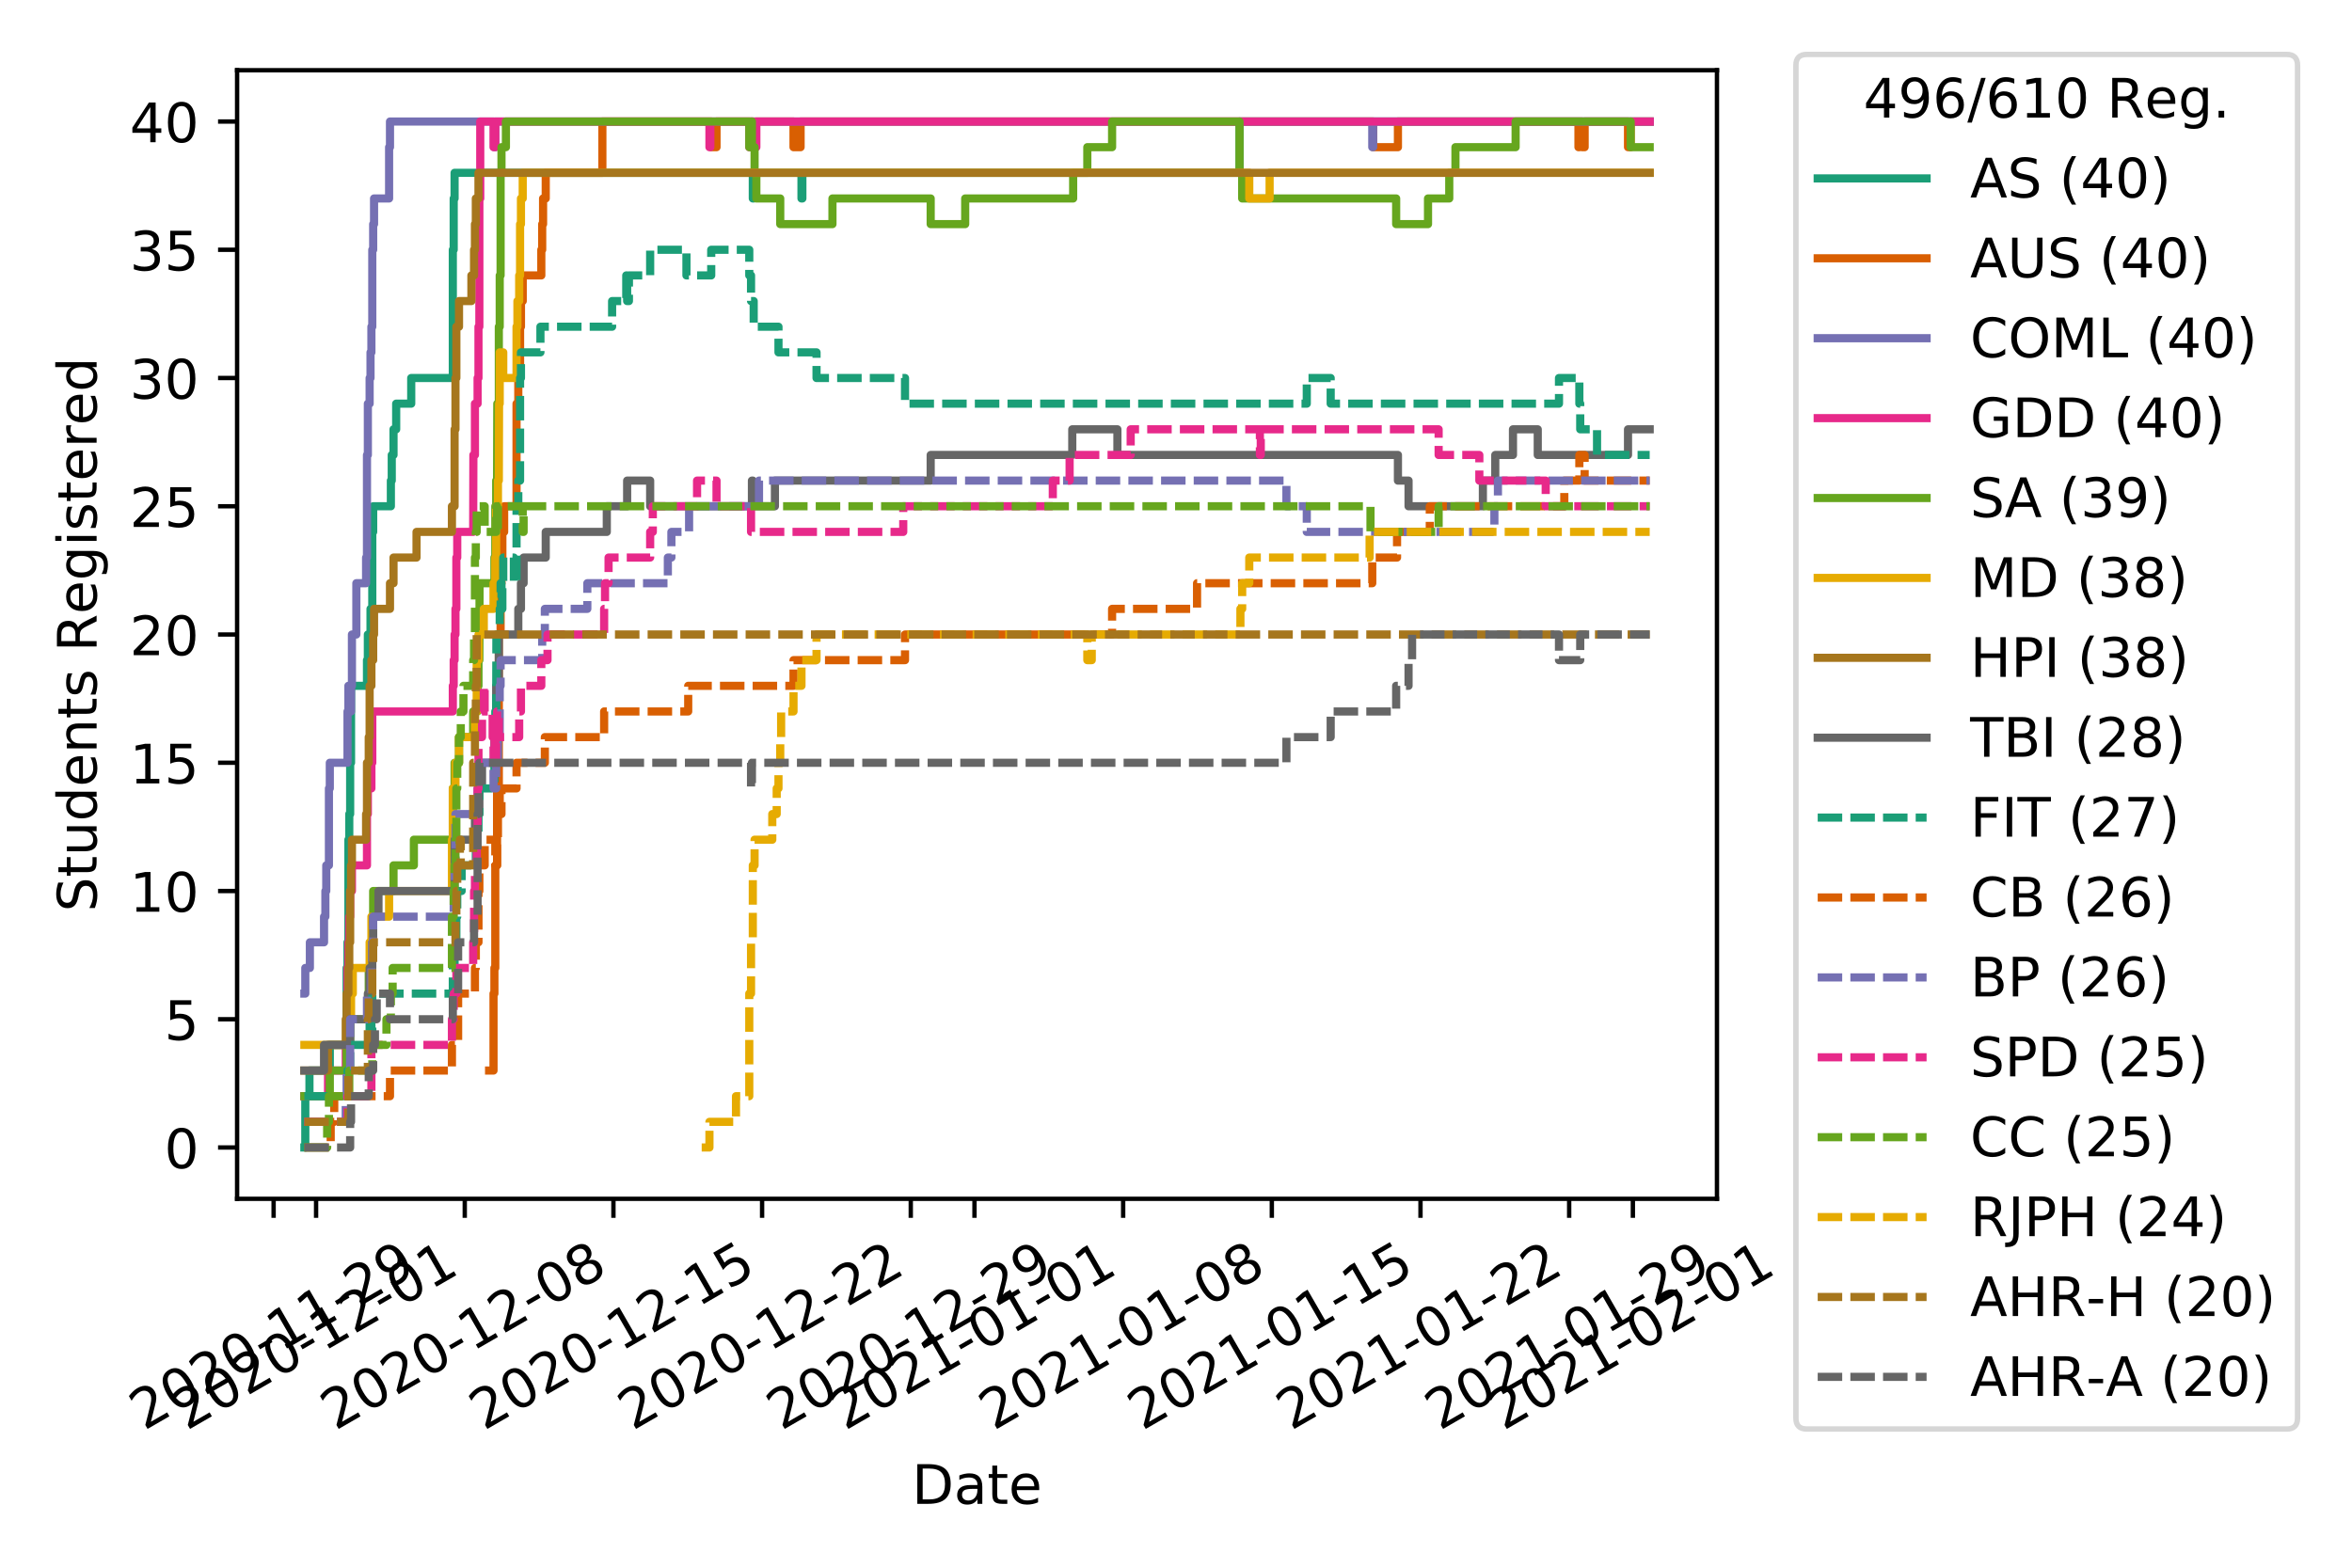 <?xml version="1.0" encoding="utf-8" standalone="no"?>
<!DOCTYPE svg PUBLIC "-//W3C//DTD SVG 1.1//EN"
  "http://www.w3.org/Graphics/SVG/1.1/DTD/svg11.dtd">
<!-- Created with matplotlib (https://matplotlib.org/) -->
<svg height="288pt" version="1.1" viewBox="0 0 432 288" width="432pt" xmlns="http://www.w3.org/2000/svg" xmlns:xlink="http://www.w3.org/1999/xlink">
 <defs>
  <style type="text/css">
*{stroke-linecap:butt;stroke-linejoin:round;}
  </style>
 </defs>
 <g id="figure_1">
  <g id="patch_1">
   <path d="M 0 288 
L 432 288 
L 432 0 
L 0 0 
z
" style="fill:#ffffff;"/>
  </g>
  <g id="axes_1">
   <g id="patch_2">
    <path d="M 43.55 220.231 
L 315.36 220.231 
L 315.36 12.9 
L 43.55 12.9 
z
" style="fill:#ffffff;"/>
   </g>
   <g id="matplotlib.axis_1">
    <g id="xtick_1">
     <g id="line2d_1">
      <defs>
       <path d="M 0 0 
L 0 3.5 
" id="m885dd71375" style="stroke:#000000;stroke-width:0.8;"/>
      </defs>
      <g>
       <use style="stroke:#000000;stroke-width:0.8;" x="50.256" xlink:href="#m885dd71375" y="220.231"/>
      </g>
     </g>
     <g id="text_1">
      <!-- 2020-11-29 -->
      <defs>
       <path d="M 19.188 8.297 
L 53.609 8.297 
L 53.609 0 
L 7.328 0 
L 7.328 8.297 
Q 12.938 14.109 22.625 23.891 
Q 32.328 33.688 34.812 36.531 
Q 39.547 41.844 41.422 45.531 
Q 43.312 49.219 43.312 52.781 
Q 43.312 58.594 39.234 62.25 
Q 35.156 65.922 28.609 65.922 
Q 23.969 65.922 18.812 64.312 
Q 13.672 62.703 7.812 59.422 
L 7.812 69.391 
Q 13.766 71.781 18.938 73 
Q 24.125 74.219 28.422 74.219 
Q 39.75 74.219 46.484 68.547 
Q 53.219 62.891 53.219 53.422 
Q 53.219 48.922 51.531 44.891 
Q 49.859 40.875 45.406 35.406 
Q 44.188 33.984 37.641 27.219 
Q 31.109 20.453 19.188 8.297 
z
" id="DejaVuSans-50"/>
       <path d="M 31.781 66.406 
Q 24.172 66.406 20.328 58.906 
Q 16.5 51.422 16.5 36.375 
Q 16.5 21.391 20.328 13.891 
Q 24.172 6.391 31.781 6.391 
Q 39.453 6.391 43.281 13.891 
Q 47.125 21.391 47.125 36.375 
Q 47.125 51.422 43.281 58.906 
Q 39.453 66.406 31.781 66.406 
z
M 31.781 74.219 
Q 44.047 74.219 50.516 64.516 
Q 56.984 54.828 56.984 36.375 
Q 56.984 17.969 50.516 8.266 
Q 44.047 -1.422 31.781 -1.422 
Q 19.531 -1.422 13.062 8.266 
Q 6.594 17.969 6.594 36.375 
Q 6.594 54.828 13.062 64.516 
Q 19.531 74.219 31.781 74.219 
z
" id="DejaVuSans-48"/>
       <path d="M 4.891 31.391 
L 31.203 31.391 
L 31.203 23.391 
L 4.891 23.391 
z
" id="DejaVuSans-45"/>
       <path d="M 12.406 8.297 
L 28.516 8.297 
L 28.516 63.922 
L 10.984 60.406 
L 10.984 69.391 
L 28.422 72.906 
L 38.281 72.906 
L 38.281 8.297 
L 54.391 8.297 
L 54.391 0 
L 12.406 0 
z
" id="DejaVuSans-49"/>
       <path d="M 10.984 1.516 
L 10.984 10.5 
Q 14.703 8.734 18.5 7.812 
Q 22.312 6.891 25.984 6.891 
Q 35.75 6.891 40.891 13.453 
Q 46.047 20.016 46.781 33.406 
Q 43.953 29.203 39.594 26.953 
Q 35.25 24.703 29.984 24.703 
Q 19.047 24.703 12.672 31.312 
Q 6.297 37.938 6.297 49.422 
Q 6.297 60.641 12.938 67.422 
Q 19.578 74.219 30.609 74.219 
Q 43.266 74.219 49.922 64.516 
Q 56.594 54.828 56.594 36.375 
Q 56.594 19.141 48.406 8.859 
Q 40.234 -1.422 26.422 -1.422 
Q 22.703 -1.422 18.891 -0.688 
Q 15.094 0.047 10.984 1.516 
z
M 30.609 32.422 
Q 37.25 32.422 41.125 36.953 
Q 45.016 41.5 45.016 49.422 
Q 45.016 57.281 41.125 61.844 
Q 37.25 66.406 30.609 66.406 
Q 23.969 66.406 20.094 61.844 
Q 16.219 57.281 16.219 49.422 
Q 16.219 41.5 20.094 36.953 
Q 23.969 32.422 30.609 32.422 
z
" id="DejaVuSans-57"/>
      </defs>
      <g transform="translate(26.47 262.869)rotate(-30)scale(0.1 -0.1)">
       <use xlink:href="#DejaVuSans-50"/>
       <use x="63.623" xlink:href="#DejaVuSans-48"/>
       <use x="127.246" xlink:href="#DejaVuSans-50"/>
       <use x="190.869" xlink:href="#DejaVuSans-48"/>
       <use x="254.492" xlink:href="#DejaVuSans-45"/>
       <use x="290.576" xlink:href="#DejaVuSans-49"/>
       <use x="354.199" xlink:href="#DejaVuSans-49"/>
       <use x="417.822" xlink:href="#DejaVuSans-45"/>
       <use x="453.906" xlink:href="#DejaVuSans-50"/>
       <use x="517.529" xlink:href="#DejaVuSans-57"/>
      </g>
     </g>
    </g>
    <g id="xtick_2">
     <g id="line2d_2">
      <g>
       <use style="stroke:#000000;stroke-width:0.8;" x="58.057" xlink:href="#m885dd71375" y="220.231"/>
      </g>
     </g>
     <g id="text_2">
      <!-- 2020-12-01 -->
      <g transform="translate(34.272 262.869)rotate(-30)scale(0.1 -0.1)">
       <use xlink:href="#DejaVuSans-50"/>
       <use x="63.623" xlink:href="#DejaVuSans-48"/>
       <use x="127.246" xlink:href="#DejaVuSans-50"/>
       <use x="190.869" xlink:href="#DejaVuSans-48"/>
       <use x="254.492" xlink:href="#DejaVuSans-45"/>
       <use x="290.576" xlink:href="#DejaVuSans-49"/>
       <use x="354.199" xlink:href="#DejaVuSans-50"/>
       <use x="417.822" xlink:href="#DejaVuSans-45"/>
       <use x="453.906" xlink:href="#DejaVuSans-48"/>
       <use x="517.529" xlink:href="#DejaVuSans-49"/>
      </g>
     </g>
    </g>
    <g id="xtick_3">
     <g id="line2d_3">
      <g>
       <use style="stroke:#000000;stroke-width:0.8;" x="85.364" xlink:href="#m885dd71375" y="220.231"/>
      </g>
     </g>
     <g id="text_3">
      <!-- 2020-12-08 -->
      <defs>
       <path d="M 31.781 34.625 
Q 24.75 34.625 20.719 30.859 
Q 16.703 27.094 16.703 20.516 
Q 16.703 13.922 20.719 10.156 
Q 24.75 6.391 31.781 6.391 
Q 38.812 6.391 42.859 10.172 
Q 46.922 13.969 46.922 20.516 
Q 46.922 27.094 42.891 30.859 
Q 38.875 34.625 31.781 34.625 
z
M 21.922 38.812 
Q 15.578 40.375 12.031 44.719 
Q 8.5 49.078 8.5 55.328 
Q 8.5 64.062 14.719 69.141 
Q 20.953 74.219 31.781 74.219 
Q 42.672 74.219 48.875 69.141 
Q 55.078 64.062 55.078 55.328 
Q 55.078 49.078 51.531 44.719 
Q 48 40.375 41.703 38.812 
Q 48.828 37.156 52.797 32.312 
Q 56.781 27.484 56.781 20.516 
Q 56.781 9.906 50.312 4.234 
Q 43.844 -1.422 31.781 -1.422 
Q 19.734 -1.422 13.25 4.234 
Q 6.781 9.906 6.781 20.516 
Q 6.781 27.484 10.781 32.312 
Q 14.797 37.156 21.922 38.812 
z
M 18.312 54.391 
Q 18.312 48.734 21.844 45.562 
Q 25.391 42.391 31.781 42.391 
Q 38.141 42.391 41.719 45.562 
Q 45.312 48.734 45.312 54.391 
Q 45.312 60.062 41.719 63.234 
Q 38.141 66.406 31.781 66.406 
Q 25.391 66.406 21.844 63.234 
Q 18.312 60.062 18.312 54.391 
z
" id="DejaVuSans-56"/>
      </defs>
      <g transform="translate(61.579 262.869)rotate(-30)scale(0.1 -0.1)">
       <use xlink:href="#DejaVuSans-50"/>
       <use x="63.623" xlink:href="#DejaVuSans-48"/>
       <use x="127.246" xlink:href="#DejaVuSans-50"/>
       <use x="190.869" xlink:href="#DejaVuSans-48"/>
       <use x="254.492" xlink:href="#DejaVuSans-45"/>
       <use x="290.576" xlink:href="#DejaVuSans-49"/>
       <use x="354.199" xlink:href="#DejaVuSans-50"/>
       <use x="417.822" xlink:href="#DejaVuSans-45"/>
       <use x="453.906" xlink:href="#DejaVuSans-48"/>
       <use x="517.529" xlink:href="#DejaVuSans-56"/>
      </g>
     </g>
    </g>
    <g id="xtick_4">
     <g id="line2d_4">
      <g>
       <use style="stroke:#000000;stroke-width:0.8;" x="112.671" xlink:href="#m885dd71375" y="220.231"/>
      </g>
     </g>
     <g id="text_4">
      <!-- 2020-12-15 -->
      <defs>
       <path d="M 10.797 72.906 
L 49.516 72.906 
L 49.516 64.594 
L 19.828 64.594 
L 19.828 46.734 
Q 21.969 47.469 24.109 47.828 
Q 26.266 48.188 28.422 48.188 
Q 40.625 48.188 47.75 41.5 
Q 54.891 34.812 54.891 23.391 
Q 54.891 11.625 47.562 5.094 
Q 40.234 -1.422 26.906 -1.422 
Q 22.312 -1.422 17.547 -0.641 
Q 12.797 0.141 7.719 1.703 
L 7.719 11.625 
Q 12.109 9.234 16.797 8.062 
Q 21.484 6.891 26.703 6.891 
Q 35.156 6.891 40.078 11.328 
Q 45.016 15.766 45.016 23.391 
Q 45.016 31 40.078 35.438 
Q 35.156 39.891 26.703 39.891 
Q 22.75 39.891 18.812 39.016 
Q 14.891 38.141 10.797 36.281 
z
" id="DejaVuSans-53"/>
      </defs>
      <g transform="translate(88.886 262.869)rotate(-30)scale(0.1 -0.1)">
       <use xlink:href="#DejaVuSans-50"/>
       <use x="63.623" xlink:href="#DejaVuSans-48"/>
       <use x="127.246" xlink:href="#DejaVuSans-50"/>
       <use x="190.869" xlink:href="#DejaVuSans-48"/>
       <use x="254.492" xlink:href="#DejaVuSans-45"/>
       <use x="290.576" xlink:href="#DejaVuSans-49"/>
       <use x="354.199" xlink:href="#DejaVuSans-50"/>
       <use x="417.822" xlink:href="#DejaVuSans-45"/>
       <use x="453.906" xlink:href="#DejaVuSans-49"/>
       <use x="517.529" xlink:href="#DejaVuSans-53"/>
      </g>
     </g>
    </g>
    <g id="xtick_5">
     <g id="line2d_5">
      <g>
       <use style="stroke:#000000;stroke-width:0.8;" x="139.977" xlink:href="#m885dd71375" y="220.231"/>
      </g>
     </g>
     <g id="text_5">
      <!-- 2020-12-22 -->
      <g transform="translate(116.192 262.869)rotate(-30)scale(0.1 -0.1)">
       <use xlink:href="#DejaVuSans-50"/>
       <use x="63.623" xlink:href="#DejaVuSans-48"/>
       <use x="127.246" xlink:href="#DejaVuSans-50"/>
       <use x="190.869" xlink:href="#DejaVuSans-48"/>
       <use x="254.492" xlink:href="#DejaVuSans-45"/>
       <use x="290.576" xlink:href="#DejaVuSans-49"/>
       <use x="354.199" xlink:href="#DejaVuSans-50"/>
       <use x="417.822" xlink:href="#DejaVuSans-45"/>
       <use x="453.906" xlink:href="#DejaVuSans-50"/>
       <use x="517.529" xlink:href="#DejaVuSans-50"/>
      </g>
     </g>
    </g>
    <g id="xtick_6">
     <g id="line2d_6">
      <g>
       <use style="stroke:#000000;stroke-width:0.8;" x="167.284" xlink:href="#m885dd71375" y="220.231"/>
      </g>
     </g>
     <g id="text_6">
      <!-- 2020-12-29 -->
      <g transform="translate(143.499 262.869)rotate(-30)scale(0.1 -0.1)">
       <use xlink:href="#DejaVuSans-50"/>
       <use x="63.623" xlink:href="#DejaVuSans-48"/>
       <use x="127.246" xlink:href="#DejaVuSans-50"/>
       <use x="190.869" xlink:href="#DejaVuSans-48"/>
       <use x="254.492" xlink:href="#DejaVuSans-45"/>
       <use x="290.576" xlink:href="#DejaVuSans-49"/>
       <use x="354.199" xlink:href="#DejaVuSans-50"/>
       <use x="417.822" xlink:href="#DejaVuSans-45"/>
       <use x="453.906" xlink:href="#DejaVuSans-50"/>
       <use x="517.529" xlink:href="#DejaVuSans-57"/>
      </g>
     </g>
    </g>
    <g id="xtick_7">
     <g id="line2d_7">
      <g>
       <use style="stroke:#000000;stroke-width:0.8;" x="178.987" xlink:href="#m885dd71375" y="220.231"/>
      </g>
     </g>
     <g id="text_7">
      <!-- 2021-01-01 -->
      <g transform="translate(155.202 262.869)rotate(-30)scale(0.1 -0.1)">
       <use xlink:href="#DejaVuSans-50"/>
       <use x="63.623" xlink:href="#DejaVuSans-48"/>
       <use x="127.246" xlink:href="#DejaVuSans-50"/>
       <use x="190.869" xlink:href="#DejaVuSans-49"/>
       <use x="254.492" xlink:href="#DejaVuSans-45"/>
       <use x="290.576" xlink:href="#DejaVuSans-48"/>
       <use x="354.199" xlink:href="#DejaVuSans-49"/>
       <use x="417.822" xlink:href="#DejaVuSans-45"/>
       <use x="453.906" xlink:href="#DejaVuSans-48"/>
       <use x="517.529" xlink:href="#DejaVuSans-49"/>
      </g>
     </g>
    </g>
    <g id="xtick_8">
     <g id="line2d_8">
      <g>
       <use style="stroke:#000000;stroke-width:0.8;" x="206.294" xlink:href="#m885dd71375" y="220.231"/>
      </g>
     </g>
     <g id="text_8">
      <!-- 2021-01-08 -->
      <g transform="translate(182.509 262.869)rotate(-30)scale(0.1 -0.1)">
       <use xlink:href="#DejaVuSans-50"/>
       <use x="63.623" xlink:href="#DejaVuSans-48"/>
       <use x="127.246" xlink:href="#DejaVuSans-50"/>
       <use x="190.869" xlink:href="#DejaVuSans-49"/>
       <use x="254.492" xlink:href="#DejaVuSans-45"/>
       <use x="290.576" xlink:href="#DejaVuSans-48"/>
       <use x="354.199" xlink:href="#DejaVuSans-49"/>
       <use x="417.822" xlink:href="#DejaVuSans-45"/>
       <use x="453.906" xlink:href="#DejaVuSans-48"/>
       <use x="517.529" xlink:href="#DejaVuSans-56"/>
      </g>
     </g>
    </g>
    <g id="xtick_9">
     <g id="line2d_9">
      <g>
       <use style="stroke:#000000;stroke-width:0.8;" x="233.6" xlink:href="#m885dd71375" y="220.231"/>
      </g>
     </g>
     <g id="text_9">
      <!-- 2021-01-15 -->
      <g transform="translate(209.815 262.869)rotate(-30)scale(0.1 -0.1)">
       <use xlink:href="#DejaVuSans-50"/>
       <use x="63.623" xlink:href="#DejaVuSans-48"/>
       <use x="127.246" xlink:href="#DejaVuSans-50"/>
       <use x="190.869" xlink:href="#DejaVuSans-49"/>
       <use x="254.492" xlink:href="#DejaVuSans-45"/>
       <use x="290.576" xlink:href="#DejaVuSans-48"/>
       <use x="354.199" xlink:href="#DejaVuSans-49"/>
       <use x="417.822" xlink:href="#DejaVuSans-45"/>
       <use x="453.906" xlink:href="#DejaVuSans-49"/>
       <use x="517.529" xlink:href="#DejaVuSans-53"/>
      </g>
     </g>
    </g>
    <g id="xtick_10">
     <g id="line2d_10">
      <g>
       <use style="stroke:#000000;stroke-width:0.8;" x="260.907" xlink:href="#m885dd71375" y="220.231"/>
      </g>
     </g>
     <g id="text_10">
      <!-- 2021-01-22 -->
      <g transform="translate(237.122 262.869)rotate(-30)scale(0.1 -0.1)">
       <use xlink:href="#DejaVuSans-50"/>
       <use x="63.623" xlink:href="#DejaVuSans-48"/>
       <use x="127.246" xlink:href="#DejaVuSans-50"/>
       <use x="190.869" xlink:href="#DejaVuSans-49"/>
       <use x="254.492" xlink:href="#DejaVuSans-45"/>
       <use x="290.576" xlink:href="#DejaVuSans-48"/>
       <use x="354.199" xlink:href="#DejaVuSans-49"/>
       <use x="417.822" xlink:href="#DejaVuSans-45"/>
       <use x="453.906" xlink:href="#DejaVuSans-50"/>
       <use x="517.529" xlink:href="#DejaVuSans-50"/>
      </g>
     </g>
    </g>
    <g id="xtick_11">
     <g id="line2d_11">
      <g>
       <use style="stroke:#000000;stroke-width:0.8;" x="288.214" xlink:href="#m885dd71375" y="220.231"/>
      </g>
     </g>
     <g id="text_11">
      <!-- 2021-01-29 -->
      <g transform="translate(264.428 262.869)rotate(-30)scale(0.1 -0.1)">
       <use xlink:href="#DejaVuSans-50"/>
       <use x="63.623" xlink:href="#DejaVuSans-48"/>
       <use x="127.246" xlink:href="#DejaVuSans-50"/>
       <use x="190.869" xlink:href="#DejaVuSans-49"/>
       <use x="254.492" xlink:href="#DejaVuSans-45"/>
       <use x="290.576" xlink:href="#DejaVuSans-48"/>
       <use x="354.199" xlink:href="#DejaVuSans-49"/>
       <use x="417.822" xlink:href="#DejaVuSans-45"/>
       <use x="453.906" xlink:href="#DejaVuSans-50"/>
       <use x="517.529" xlink:href="#DejaVuSans-57"/>
      </g>
     </g>
    </g>
    <g id="xtick_12">
     <g id="line2d_12">
      <g>
       <use style="stroke:#000000;stroke-width:0.8;" x="299.916" xlink:href="#m885dd71375" y="220.231"/>
      </g>
     </g>
     <g id="text_12">
      <!-- 2021-02-01 -->
      <g transform="translate(276.131 262.869)rotate(-30)scale(0.1 -0.1)">
       <use xlink:href="#DejaVuSans-50"/>
       <use x="63.623" xlink:href="#DejaVuSans-48"/>
       <use x="127.246" xlink:href="#DejaVuSans-50"/>
       <use x="190.869" xlink:href="#DejaVuSans-49"/>
       <use x="254.492" xlink:href="#DejaVuSans-45"/>
       <use x="290.576" xlink:href="#DejaVuSans-48"/>
       <use x="354.199" xlink:href="#DejaVuSans-50"/>
       <use x="417.822" xlink:href="#DejaVuSans-45"/>
       <use x="453.906" xlink:href="#DejaVuSans-48"/>
       <use x="517.529" xlink:href="#DejaVuSans-49"/>
      </g>
     </g>
    </g>
    <g id="text_13">
     <!-- Date -->
     <defs>
      <path d="M 19.672 64.797 
L 19.672 8.109 
L 31.594 8.109 
Q 46.688 8.109 53.688 14.938 
Q 60.688 21.781 60.688 36.531 
Q 60.688 51.172 53.688 57.984 
Q 46.688 64.797 31.594 64.797 
z
M 9.812 72.906 
L 30.078 72.906 
Q 51.266 72.906 61.172 64.094 
Q 71.094 55.281 71.094 36.531 
Q 71.094 17.672 61.125 8.828 
Q 51.172 0 30.078 0 
L 9.812 0 
z
" id="DejaVuSans-68"/>
      <path d="M 34.281 27.484 
Q 23.391 27.484 19.188 25 
Q 14.984 22.516 14.984 16.5 
Q 14.984 11.719 18.141 8.906 
Q 21.297 6.109 26.703 6.109 
Q 34.188 6.109 38.703 11.406 
Q 43.219 16.703 43.219 25.484 
L 43.219 27.484 
z
M 52.203 31.203 
L 52.203 0 
L 43.219 0 
L 43.219 8.297 
Q 40.141 3.328 35.547 0.953 
Q 30.953 -1.422 24.312 -1.422 
Q 15.922 -1.422 10.953 3.297 
Q 6 8.016 6 15.922 
Q 6 25.141 12.172 29.828 
Q 18.359 34.516 30.609 34.516 
L 43.219 34.516 
L 43.219 35.406 
Q 43.219 41.609 39.141 45 
Q 35.062 48.391 27.688 48.391 
Q 23 48.391 18.547 47.266 
Q 14.109 46.141 10.016 43.891 
L 10.016 52.203 
Q 14.938 54.109 19.578 55.047 
Q 24.219 56 28.609 56 
Q 40.484 56 46.344 49.844 
Q 52.203 43.703 52.203 31.203 
z
" id="DejaVuSans-97"/>
      <path d="M 18.312 70.219 
L 18.312 54.688 
L 36.812 54.688 
L 36.812 47.703 
L 18.312 47.703 
L 18.312 18.016 
Q 18.312 11.328 20.141 9.422 
Q 21.969 7.516 27.594 7.516 
L 36.812 7.516 
L 36.812 0 
L 27.594 0 
Q 17.188 0 13.234 3.875 
Q 9.281 7.766 9.281 18.016 
L 9.281 47.703 
L 2.688 47.703 
L 2.688 54.688 
L 9.281 54.688 
L 9.281 70.219 
z
" id="DejaVuSans-116"/>
      <path d="M 56.203 29.594 
L 56.203 25.203 
L 14.891 25.203 
Q 15.484 15.922 20.484 11.062 
Q 25.484 6.203 34.422 6.203 
Q 39.594 6.203 44.453 7.469 
Q 49.312 8.734 54.109 11.281 
L 54.109 2.781 
Q 49.266 0.734 44.188 -0.344 
Q 39.109 -1.422 33.891 -1.422 
Q 20.797 -1.422 13.156 6.188 
Q 5.516 13.812 5.516 26.812 
Q 5.516 40.234 12.766 48.109 
Q 20.016 56 32.328 56 
Q 43.359 56 49.781 48.891 
Q 56.203 41.797 56.203 29.594 
z
M 47.219 32.234 
Q 47.125 39.594 43.094 43.984 
Q 39.062 48.391 32.422 48.391 
Q 24.906 48.391 20.391 44.141 
Q 15.875 39.891 15.188 32.172 
z
" id="DejaVuSans-101"/>
     </defs>
     <g transform="translate(167.504 276.269)scale(0.1 -0.1)">
      <use xlink:href="#DejaVuSans-68"/>
      <use x="77.002" xlink:href="#DejaVuSans-97"/>
      <use x="138.281" xlink:href="#DejaVuSans-116"/>
      <use x="177.49" xlink:href="#DejaVuSans-101"/>
     </g>
    </g>
   </g>
   <g id="matplotlib.axis_2">
    <g id="ytick_1">
     <g id="line2d_13">
      <defs>
       <path d="M 0 0 
L -3.5 0 
" id="m1933b7617a" style="stroke:#000000;stroke-width:0.8;"/>
      </defs>
      <g>
       <use style="stroke:#000000;stroke-width:0.8;" x="43.55" xlink:href="#m1933b7617a" y="210.807"/>
      </g>
     </g>
     <g id="text_14">
      <!-- 0 -->
      <g transform="translate(30.188 214.606)scale(0.1 -0.1)">
       <use xlink:href="#DejaVuSans-48"/>
      </g>
     </g>
    </g>
    <g id="ytick_2">
     <g id="line2d_14">
      <g>
       <use style="stroke:#000000;stroke-width:0.8;" x="43.55" xlink:href="#m1933b7617a" y="187.246"/>
      </g>
     </g>
     <g id="text_15">
      <!-- 5 -->
      <g transform="translate(30.188 191.046)scale(0.1 -0.1)">
       <use xlink:href="#DejaVuSans-53"/>
      </g>
     </g>
    </g>
    <g id="ytick_3">
     <g id="line2d_15">
      <g>
       <use style="stroke:#000000;stroke-width:0.8;" x="43.55" xlink:href="#m1933b7617a" y="163.686"/>
      </g>
     </g>
     <g id="text_16">
      <!-- 10 -->
      <g transform="translate(23.825 167.485)scale(0.1 -0.1)">
       <use xlink:href="#DejaVuSans-49"/>
       <use x="63.623" xlink:href="#DejaVuSans-48"/>
      </g>
     </g>
    </g>
    <g id="ytick_4">
     <g id="line2d_16">
      <g>
       <use style="stroke:#000000;stroke-width:0.8;" x="43.55" xlink:href="#m1933b7617a" y="140.126"/>
      </g>
     </g>
     <g id="text_17">
      <!-- 15 -->
      <g transform="translate(23.825 143.925)scale(0.1 -0.1)">
       <use xlink:href="#DejaVuSans-49"/>
       <use x="63.623" xlink:href="#DejaVuSans-53"/>
      </g>
     </g>
    </g>
    <g id="ytick_5">
     <g id="line2d_17">
      <g>
       <use style="stroke:#000000;stroke-width:0.8;" x="43.55" xlink:href="#m1933b7617a" y="116.565"/>
      </g>
     </g>
     <g id="text_18">
      <!-- 20 -->
      <g transform="translate(23.825 120.365)scale(0.1 -0.1)">
       <use xlink:href="#DejaVuSans-50"/>
       <use x="63.623" xlink:href="#DejaVuSans-48"/>
      </g>
     </g>
    </g>
    <g id="ytick_6">
     <g id="line2d_18">
      <g>
       <use style="stroke:#000000;stroke-width:0.8;" x="43.55" xlink:href="#m1933b7617a" y="93.005"/>
      </g>
     </g>
     <g id="text_19">
      <!-- 25 -->
      <g transform="translate(23.825 96.804)scale(0.1 -0.1)">
       <use xlink:href="#DejaVuSans-50"/>
       <use x="63.623" xlink:href="#DejaVuSans-53"/>
      </g>
     </g>
    </g>
    <g id="ytick_7">
     <g id="line2d_19">
      <g>
       <use style="stroke:#000000;stroke-width:0.8;" x="43.55" xlink:href="#m1933b7617a" y="69.445"/>
      </g>
     </g>
     <g id="text_20">
      <!-- 30 -->
      <defs>
       <path d="M 40.578 39.312 
Q 47.656 37.797 51.625 33 
Q 55.609 28.219 55.609 21.188 
Q 55.609 10.406 48.188 4.484 
Q 40.766 -1.422 27.094 -1.422 
Q 22.516 -1.422 17.656 -0.516 
Q 12.797 0.391 7.625 2.203 
L 7.625 11.719 
Q 11.719 9.328 16.594 8.109 
Q 21.484 6.891 26.812 6.891 
Q 36.078 6.891 40.938 10.547 
Q 45.797 14.203 45.797 21.188 
Q 45.797 27.641 41.281 31.266 
Q 36.766 34.906 28.719 34.906 
L 20.219 34.906 
L 20.219 43.016 
L 29.109 43.016 
Q 36.375 43.016 40.234 45.922 
Q 44.094 48.828 44.094 54.297 
Q 44.094 59.906 40.109 62.906 
Q 36.141 65.922 28.719 65.922 
Q 24.656 65.922 20.016 65.031 
Q 15.375 64.156 9.812 62.312 
L 9.812 71.094 
Q 15.438 72.656 20.344 73.438 
Q 25.25 74.219 29.594 74.219 
Q 40.828 74.219 47.359 69.109 
Q 53.906 64.016 53.906 55.328 
Q 53.906 49.266 50.438 45.094 
Q 46.969 40.922 40.578 39.312 
z
" id="DejaVuSans-51"/>
      </defs>
      <g transform="translate(23.825 73.244)scale(0.1 -0.1)">
       <use xlink:href="#DejaVuSans-51"/>
       <use x="63.623" xlink:href="#DejaVuSans-48"/>
      </g>
     </g>
    </g>
    <g id="ytick_8">
     <g id="line2d_20">
      <g>
       <use style="stroke:#000000;stroke-width:0.8;" x="43.55" xlink:href="#m1933b7617a" y="45.884"/>
      </g>
     </g>
     <g id="text_21">
      <!-- 35 -->
      <g transform="translate(23.825 49.684)scale(0.1 -0.1)">
       <use xlink:href="#DejaVuSans-51"/>
       <use x="63.623" xlink:href="#DejaVuSans-53"/>
      </g>
     </g>
    </g>
    <g id="ytick_9">
     <g id="line2d_21">
      <g>
       <use style="stroke:#000000;stroke-width:0.8;" x="43.55" xlink:href="#m1933b7617a" y="22.324"/>
      </g>
     </g>
     <g id="text_22">
      <!-- 40 -->
      <defs>
       <path d="M 37.797 64.312 
L 12.891 25.391 
L 37.797 25.391 
z
M 35.203 72.906 
L 47.609 72.906 
L 47.609 25.391 
L 58.016 25.391 
L 58.016 17.188 
L 47.609 17.188 
L 47.609 0 
L 37.797 0 
L 37.797 17.188 
L 4.891 17.188 
L 4.891 26.703 
z
" id="DejaVuSans-52"/>
      </defs>
      <g transform="translate(23.825 26.123)scale(0.1 -0.1)">
       <use xlink:href="#DejaVuSans-52"/>
       <use x="63.623" xlink:href="#DejaVuSans-48"/>
      </g>
     </g>
    </g>
    <g id="text_23">
     <!-- Students Registered -->
     <defs>
      <path d="M 53.516 70.516 
L 53.516 60.891 
Q 47.906 63.578 42.922 64.891 
Q 37.938 66.219 33.297 66.219 
Q 25.25 66.219 20.875 63.094 
Q 16.5 59.969 16.5 54.203 
Q 16.5 49.359 19.406 46.891 
Q 22.312 44.438 30.422 42.922 
L 36.375 41.703 
Q 47.406 39.594 52.656 34.297 
Q 57.906 29 57.906 20.125 
Q 57.906 9.516 50.797 4.047 
Q 43.703 -1.422 29.984 -1.422 
Q 24.812 -1.422 18.969 -0.25 
Q 13.141 0.922 6.891 3.219 
L 6.891 13.375 
Q 12.891 10.016 18.656 8.297 
Q 24.422 6.594 29.984 6.594 
Q 38.422 6.594 43.016 9.906 
Q 47.609 13.234 47.609 19.391 
Q 47.609 24.75 44.312 27.781 
Q 41.016 30.812 33.5 32.328 
L 27.484 33.5 
Q 16.453 35.688 11.516 40.375 
Q 6.594 45.062 6.594 53.422 
Q 6.594 63.094 13.406 68.656 
Q 20.219 74.219 32.172 74.219 
Q 37.312 74.219 42.625 73.281 
Q 47.953 72.359 53.516 70.516 
z
" id="DejaVuSans-83"/>
      <path d="M 8.5 21.578 
L 8.5 54.688 
L 17.484 54.688 
L 17.484 21.922 
Q 17.484 14.156 20.5 10.266 
Q 23.531 6.391 29.594 6.391 
Q 36.859 6.391 41.078 11.031 
Q 45.312 15.672 45.312 23.688 
L 45.312 54.688 
L 54.297 54.688 
L 54.297 0 
L 45.312 0 
L 45.312 8.406 
Q 42.047 3.422 37.719 1 
Q 33.406 -1.422 27.688 -1.422 
Q 18.266 -1.422 13.375 4.438 
Q 8.5 10.297 8.5 21.578 
z
M 31.109 56 
z
" id="DejaVuSans-117"/>
      <path d="M 45.406 46.391 
L 45.406 75.984 
L 54.391 75.984 
L 54.391 0 
L 45.406 0 
L 45.406 8.203 
Q 42.578 3.328 38.25 0.953 
Q 33.938 -1.422 27.875 -1.422 
Q 17.969 -1.422 11.734 6.484 
Q 5.516 14.406 5.516 27.297 
Q 5.516 40.188 11.734 48.094 
Q 17.969 56 27.875 56 
Q 33.938 56 38.25 53.625 
Q 42.578 51.266 45.406 46.391 
z
M 14.797 27.297 
Q 14.797 17.391 18.875 11.75 
Q 22.953 6.109 30.078 6.109 
Q 37.203 6.109 41.297 11.75 
Q 45.406 17.391 45.406 27.297 
Q 45.406 37.203 41.297 42.844 
Q 37.203 48.484 30.078 48.484 
Q 22.953 48.484 18.875 42.844 
Q 14.797 37.203 14.797 27.297 
z
" id="DejaVuSans-100"/>
      <path d="M 54.891 33.016 
L 54.891 0 
L 45.906 0 
L 45.906 32.719 
Q 45.906 40.484 42.875 44.328 
Q 39.844 48.188 33.797 48.188 
Q 26.516 48.188 22.312 43.547 
Q 18.109 38.922 18.109 30.906 
L 18.109 0 
L 9.078 0 
L 9.078 54.688 
L 18.109 54.688 
L 18.109 46.188 
Q 21.344 51.125 25.703 53.562 
Q 30.078 56 35.797 56 
Q 45.219 56 50.047 50.172 
Q 54.891 44.344 54.891 33.016 
z
" id="DejaVuSans-110"/>
      <path d="M 44.281 53.078 
L 44.281 44.578 
Q 40.484 46.531 36.375 47.5 
Q 32.281 48.484 27.875 48.484 
Q 21.188 48.484 17.844 46.438 
Q 14.5 44.391 14.5 40.281 
Q 14.5 37.156 16.891 35.375 
Q 19.281 33.594 26.516 31.984 
L 29.594 31.297 
Q 39.156 29.25 43.188 25.516 
Q 47.219 21.781 47.219 15.094 
Q 47.219 7.469 41.188 3.016 
Q 35.156 -1.422 24.609 -1.422 
Q 20.219 -1.422 15.453 -0.562 
Q 10.688 0.297 5.422 2 
L 5.422 11.281 
Q 10.406 8.688 15.234 7.391 
Q 20.062 6.109 24.812 6.109 
Q 31.156 6.109 34.562 8.281 
Q 37.984 10.453 37.984 14.406 
Q 37.984 18.062 35.516 20.016 
Q 33.062 21.969 24.703 23.781 
L 21.578 24.516 
Q 13.234 26.266 9.516 29.906 
Q 5.812 33.547 5.812 39.891 
Q 5.812 47.609 11.281 51.797 
Q 16.75 56 26.812 56 
Q 31.781 56 36.172 55.266 
Q 40.578 54.547 44.281 53.078 
z
" id="DejaVuSans-115"/>
      <path id="DejaVuSans-32"/>
      <path d="M 44.391 34.188 
Q 47.562 33.109 50.562 29.594 
Q 53.562 26.078 56.594 19.922 
L 66.609 0 
L 56 0 
L 46.688 18.703 
Q 43.062 26.031 39.672 28.422 
Q 36.281 30.812 30.422 30.812 
L 19.672 30.812 
L 19.672 0 
L 9.812 0 
L 9.812 72.906 
L 32.078 72.906 
Q 44.578 72.906 50.734 67.672 
Q 56.891 62.453 56.891 51.906 
Q 56.891 45.016 53.688 40.469 
Q 50.484 35.938 44.391 34.188 
z
M 19.672 64.797 
L 19.672 38.922 
L 32.078 38.922 
Q 39.203 38.922 42.844 42.219 
Q 46.484 45.516 46.484 51.906 
Q 46.484 58.297 42.844 61.547 
Q 39.203 64.797 32.078 64.797 
z
" id="DejaVuSans-82"/>
      <path d="M 45.406 27.984 
Q 45.406 37.75 41.375 43.109 
Q 37.359 48.484 30.078 48.484 
Q 22.859 48.484 18.828 43.109 
Q 14.797 37.75 14.797 27.984 
Q 14.797 18.266 18.828 12.891 
Q 22.859 7.516 30.078 7.516 
Q 37.359 7.516 41.375 12.891 
Q 45.406 18.266 45.406 27.984 
z
M 54.391 6.781 
Q 54.391 -7.172 48.188 -13.984 
Q 42 -20.797 29.203 -20.797 
Q 24.469 -20.797 20.266 -20.094 
Q 16.062 -19.391 12.109 -17.922 
L 12.109 -9.188 
Q 16.062 -11.328 19.922 -12.344 
Q 23.781 -13.375 27.781 -13.375 
Q 36.625 -13.375 41.016 -8.766 
Q 45.406 -4.156 45.406 5.172 
L 45.406 9.625 
Q 42.625 4.781 38.281 2.391 
Q 33.938 0 27.875 0 
Q 17.828 0 11.672 7.656 
Q 5.516 15.328 5.516 27.984 
Q 5.516 40.672 11.672 48.328 
Q 17.828 56 27.875 56 
Q 33.938 56 38.281 53.609 
Q 42.625 51.219 45.406 46.391 
L 45.406 54.688 
L 54.391 54.688 
z
" id="DejaVuSans-103"/>
      <path d="M 9.422 54.688 
L 18.406 54.688 
L 18.406 0 
L 9.422 0 
z
M 9.422 75.984 
L 18.406 75.984 
L 18.406 64.594 
L 9.422 64.594 
z
" id="DejaVuSans-105"/>
      <path d="M 41.109 46.297 
Q 39.594 47.172 37.812 47.578 
Q 36.031 48 33.891 48 
Q 26.266 48 22.188 43.047 
Q 18.109 38.094 18.109 28.812 
L 18.109 0 
L 9.078 0 
L 9.078 54.688 
L 18.109 54.688 
L 18.109 46.188 
Q 20.953 51.172 25.484 53.578 
Q 30.031 56 36.531 56 
Q 37.453 56 38.578 55.875 
Q 39.703 55.766 41.062 55.516 
z
" id="DejaVuSans-114"/>
     </defs>
     <g transform="translate(17.745 167.499)rotate(-90)scale(0.1 -0.1)">
      <use xlink:href="#DejaVuSans-83"/>
      <use x="63.477" xlink:href="#DejaVuSans-116"/>
      <use x="102.686" xlink:href="#DejaVuSans-117"/>
      <use x="166.064" xlink:href="#DejaVuSans-100"/>
      <use x="229.541" xlink:href="#DejaVuSans-101"/>
      <use x="291.064" xlink:href="#DejaVuSans-110"/>
      <use x="354.443" xlink:href="#DejaVuSans-116"/>
      <use x="393.652" xlink:href="#DejaVuSans-115"/>
      <use x="445.752" xlink:href="#DejaVuSans-32"/>
      <use x="477.539" xlink:href="#DejaVuSans-82"/>
      <use x="546.959" xlink:href="#DejaVuSans-101"/>
      <use x="608.482" xlink:href="#DejaVuSans-103"/>
      <use x="671.959" xlink:href="#DejaVuSans-105"/>
      <use x="699.742" xlink:href="#DejaVuSans-115"/>
      <use x="751.842" xlink:href="#DejaVuSans-116"/>
      <use x="791.051" xlink:href="#DejaVuSans-101"/>
      <use x="852.574" xlink:href="#DejaVuSans-114"/>
      <use x="893.656" xlink:href="#DejaVuSans-101"/>
      <use x="955.18" xlink:href="#DejaVuSans-100"/>
     </g>
    </g>
   </g>
   <g id="line2d_22">
    <path clip-path="url(#pd2d882eaf8)" d="M 55.905 210.807 
L 56.076 210.807 
L 56.076 201.383 
L 56.186 201.383 
L 56.839 201.383 
L 56.839 196.67 
L 56.917 196.67 
L 60.577 196.67 
L 60.577 191.958 
L 60.658 191.958 
L 63.665 191.958 
L 63.665 177.822 
L 63.747 177.822 
L 63.828 177.822 
L 63.828 173.11 
L 63.909 173.11 
L 63.991 173.11 
L 63.991 154.262 
L 64.072 154.262 
L 64.153 154.262 
L 64.153 149.55 
L 64.234 149.55 
L 64.316 149.55 
L 64.316 140.126 
L 64.397 140.126 
L 64.478 140.126 
L 64.478 125.99 
L 64.559 125.99 
L 67.404 125.99 
L 67.404 121.277 
L 67.485 121.277 
L 67.566 121.277 
L 67.566 116.565 
L 67.648 116.565 
L 68.054 116.565 
L 68.054 111.853 
L 68.135 111.853 
L 68.379 111.853 
L 68.379 97.717 
L 68.46 97.717 
L 68.542 97.717 
L 68.542 93.005 
L 68.623 93.005 
L 71.792 93.005 
L 71.792 88.293 
L 71.874 88.293 
L 71.955 88.293 
L 71.955 83.581 
L 72.036 83.581 
L 72.28 83.581 
L 72.28 78.869 
L 72.361 78.869 
L 72.768 78.869 
L 72.768 74.157 
L 72.849 74.157 
L 75.531 74.157 
L 75.531 69.445 
L 75.612 69.445 
L 83.17 69.445 
L 83.17 45.884 
L 83.251 45.884 
L 83.333 45.884 
L 83.333 36.46 
L 83.414 36.46 
L 83.495 36.46 
L 83.495 31.748 
L 83.577 31.748 
L 138.271 31.748 
L 138.271 36.46 
L 138.352 36.46 
L 138.434 36.46 
L 138.434 31.748 
L 138.515 31.748 
L 147.211 31.748 
L 147.211 36.46 
L 147.292 36.46 
L 147.373 36.46 
L 147.373 31.748 
L 147.455 31.748 
L 227.668 31.748 
L 227.668 22.324 
L 227.749 22.324 
L 303.005 22.324 
L 303.005 22.324 
" style="fill:none;stroke:#1b9e77;stroke-linecap:square;stroke-width:1.5;"/>
   </g>
   <g id="line2d_23">
    <path clip-path="url(#pd2d882eaf8)" d="M 89.834 196.67 
L 90.647 196.67 
L 90.647 182.534 
L 90.728 182.534 
L 90.81 182.534 
L 90.81 177.822 
L 90.891 177.822 
L 90.972 177.822 
L 90.972 158.974 
L 91.053 158.974 
L 91.297 158.974 
L 91.297 144.838 
L 91.378 144.838 
L 91.622 144.838 
L 91.622 116.565 
L 91.704 116.565 
L 91.947 116.565 
L 91.947 107.141 
L 92.029 107.141 
L 92.11 107.141 
L 92.11 102.429 
L 92.191 102.429 
L 92.272 102.429 
L 92.272 97.717 
L 92.354 97.717 
L 92.598 97.717 
L 92.598 93.005 
L 92.679 93.005 
L 94.873 93.005 
L 94.873 74.157 
L 94.954 74.157 
L 95.198 74.157 
L 95.198 69.445 
L 95.279 69.445 
L 95.523 69.445 
L 95.523 60.021 
L 95.604 60.021 
L 95.686 60.021 
L 95.686 55.309 
L 95.767 55.309 
L 96.011 55.309 
L 96.011 50.597 
L 96.092 50.597 
L 99.424 50.597 
L 99.424 45.884 
L 99.505 45.884 
L 99.587 45.884 
L 99.587 41.172 
L 99.668 41.172 
L 99.749 41.172 
L 99.749 36.46 
L 99.831 36.46 
L 100.237 36.46 
L 100.237 31.748 
L 100.318 31.748 
L 110.639 31.748 
L 110.639 22.324 
L 110.721 22.324 
L 130.632 22.324 
L 130.632 27.036 
L 130.713 27.036 
L 131.607 27.036 
L 131.607 22.324 
L 131.688 22.324 
L 145.748 22.324 
L 145.748 27.036 
L 145.829 27.036 
L 147.048 27.036 
L 147.048 22.324 
L 147.13 22.324 
L 252.211 22.324 
L 252.211 27.036 
L 252.293 27.036 
L 256.763 27.036 
L 256.763 22.324 
L 256.844 22.324 
L 289.921 22.324 
L 289.921 27.036 
L 290.002 27.036 
L 290.083 27.036 
L 290.083 22.324 
L 290.164 22.324 
L 290.571 22.324 
L 290.571 27.036 
L 290.652 27.036 
L 291.058 27.036 
L 291.058 22.324 
L 291.14 22.324 
L 299.023 22.324 
L 299.023 27.036 
L 299.104 27.036 
L 299.51 27.036 
L 299.51 22.324 
L 299.592 22.324 
L 303.005 22.324 
L 303.005 22.324 
" style="fill:none;stroke:#d95f02;stroke-linecap:square;stroke-width:1.5;"/>
   </g>
   <g id="line2d_24">
    <path clip-path="url(#pd2d882eaf8)" d="M 55.905 182.534 
L 56.076 182.534 
L 56.076 177.822 
L 56.186 177.822 
L 56.917 177.822 
L 56.917 173.11 
L 59.518 173.11 
L 59.518 168.398 
L 59.764 168.398 
L 59.764 163.686 
L 59.846 163.686 
L 59.927 163.686 
L 59.927 158.974 
L 60.008 158.974 
L 60.415 158.974 
L 60.415 144.838 
L 60.496 144.838 
L 60.577 144.838 
L 60.577 140.126 
L 60.658 140.126 
L 63.828 140.126 
L 63.828 130.702 
L 63.909 130.702 
L 63.991 130.702 
L 63.991 125.99 
L 64.072 125.99 
L 64.153 125.99 
L 64.153 130.702 
L 64.234 130.702 
L 64.478 130.702 
L 64.478 125.99 
L 64.559 125.99 
L 64.641 125.99 
L 64.641 116.565 
L 64.722 116.565 
L 65.453 116.565 
L 65.453 107.141 
L 65.535 107.141 
L 67.241 107.141 
L 67.241 102.429 
L 67.323 102.429 
L 67.404 102.429 
L 67.404 83.581 
L 67.485 83.581 
L 67.566 83.581 
L 67.566 74.157 
L 67.648 74.157 
L 67.891 74.157 
L 67.891 69.445 
L 67.973 69.445 
L 68.054 69.445 
L 68.054 64.733 
L 68.135 64.733 
L 68.217 64.733 
L 68.217 60.021 
L 68.298 60.021 
L 68.379 60.021 
L 68.379 45.884 
L 68.46 45.884 
L 68.542 45.884 
L 68.542 41.172 
L 68.623 41.172 
L 68.704 41.172 
L 68.704 36.46 
L 68.785 36.46 
L 71.467 36.46 
L 71.467 27.036 
L 71.549 27.036 
L 71.63 27.036 
L 71.63 22.324 
L 71.711 22.324 
L 90.81 22.324 
L 90.81 27.036 
L 90.891 27.036 
L 90.972 27.036 
L 90.972 22.324 
L 91.053 22.324 
L 252.049 22.324 
L 252.049 27.036 
L 252.13 27.036 
L 252.211 27.036 
L 252.211 22.324 
L 252.293 22.324 
L 303.005 22.324 
L 303.005 22.324 
" style="fill:none;stroke:#7570b3;stroke-linecap:square;stroke-width:1.5;"/>
   </g>
   <g id="line2d_25">
    <path clip-path="url(#pd2d882eaf8)" d="M 55.905 201.383 
L 60.252 201.383 
L 60.252 196.67 
L 60.333 196.67 
L 63.503 196.67 
L 63.503 191.958 
L 63.584 191.958 
L 63.665 191.958 
L 63.665 187.246 
L 63.747 187.246 
L 63.828 187.246 
L 63.828 177.822 
L 63.909 177.822 
L 63.991 177.822 
L 63.991 173.11 
L 64.072 173.11 
L 64.153 173.11 
L 64.153 168.398 
L 64.234 168.398 
L 64.316 168.398 
L 64.316 163.686 
L 64.397 163.686 
L 64.641 163.686 
L 64.641 158.974 
L 64.722 158.974 
L 67.404 158.974 
L 67.404 149.55 
L 67.485 149.55 
L 67.566 149.55 
L 67.566 144.838 
L 67.648 144.838 
L 68.217 144.838 
L 68.217 140.126 
L 68.298 140.126 
L 68.379 140.126 
L 68.379 130.702 
L 68.46 130.702 
L 83.17 130.702 
L 83.17 125.99 
L 83.251 125.99 
L 83.333 125.99 
L 83.333 121.277 
L 83.414 121.277 
L 83.495 121.277 
L 83.495 116.565 
L 83.577 116.565 
L 83.658 116.565 
L 83.658 111.853 
L 83.739 111.853 
L 83.82 111.853 
L 83.82 102.429 
L 83.902 102.429 
L 83.983 102.429 
L 83.983 97.717 
L 84.064 97.717 
L 86.909 97.717 
L 86.949 83.581 
L 86.99 83.581 
L 87.234 83.581 
L 87.234 74.157 
L 87.315 74.157 
L 87.721 74.157 
L 87.721 69.445 
L 87.803 69.445 
L 87.884 69.445 
L 87.884 60.021 
L 87.965 60.021 
L 88.046 60.021 
L 88.046 36.46 
L 88.128 36.46 
L 88.209 36.46 
L 88.209 22.324 
L 88.29 22.324 
L 90.647 22.324 
L 90.647 27.036 
L 90.728 27.036 
L 90.972 27.036 
L 90.972 22.324 
L 91.053 22.324 
L 130.307 22.324 
L 130.307 27.036 
L 130.388 27.036 
L 130.469 27.036 
L 130.469 22.324 
L 130.55 22.324 
L 137.621 22.324 
L 137.621 27.036 
L 137.702 27.036 
L 137.946 27.036 
L 137.946 22.324 
L 138.027 22.324 
L 138.271 22.324 
L 138.271 27.036 
L 138.352 27.036 
L 138.921 27.036 
L 138.921 22.324 
L 139.003 22.324 
L 303.005 22.324 
L 303.005 22.324 
" style="fill:none;stroke:#e7298a;stroke-linecap:square;stroke-width:1.5;"/>
   </g>
   <g id="line2d_26">
    <path clip-path="url(#pd2d882eaf8)" d="M 55.905 201.383 
L 60.577 201.383 
L 60.577 196.67 
L 60.658 196.67 
L 63.665 196.67 
L 63.665 191.958 
L 63.747 191.958 
L 64.316 191.958 
L 64.316 187.246 
L 64.397 187.246 
L 67.729 187.246 
L 67.729 177.822 
L 67.81 177.822 
L 68.054 177.822 
L 68.054 173.11 
L 68.135 173.11 
L 68.379 173.11 
L 68.379 168.398 
L 68.46 168.398 
L 68.542 168.398 
L 68.542 163.686 
L 68.623 163.686 
L 72.28 163.686 
L 72.28 158.974 
L 72.361 158.974 
L 76.018 158.974 
L 76.018 154.262 
L 76.1 154.262 
L 83.17 154.262 
L 83.17 144.838 
L 83.251 144.838 
L 83.495 144.838 
L 83.495 140.126 
L 83.577 140.126 
L 84.308 140.126 
L 84.308 135.414 
L 84.389 135.414 
L 86.909 135.414 
L 86.909 130.702 
L 86.99 130.702 
L 87.721 130.702 
L 87.721 125.99 
L 87.803 125.99 
L 87.884 125.99 
L 87.884 121.277 
L 87.965 121.277 
L 88.046 121.277 
L 88.087 107.141 
L 88.128 107.141 
L 90.81 107.141 
L 90.81 102.429 
L 90.891 102.429 
L 90.972 102.429 
L 90.972 93.005 
L 91.053 93.005 
L 91.135 93.005 
L 91.135 88.293 
L 91.216 88.293 
L 91.297 88.293 
L 91.338 74.157 
L 91.378 74.157 
L 91.622 74.157 
L 91.622 60.021 
L 91.704 60.021 
L 91.785 60.021 
L 91.785 50.597 
L 91.866 50.597 
L 91.947 50.597 
L 91.947 31.748 
L 92.029 31.748 
L 92.11 31.748 
L 92.11 27.036 
L 92.191 27.036 
L 92.923 27.036 
L 92.923 22.324 
L 93.004 22.324 
L 137.621 22.324 
L 137.621 27.036 
L 137.702 27.036 
L 137.784 27.036 
L 137.784 22.324 
L 137.865 22.324 
L 138.109 22.324 
L 138.109 27.036 
L 138.19 27.036 
L 138.596 27.036 
L 138.596 31.748 
L 138.677 31.748 
L 138.921 31.748 
L 138.921 36.46 
L 139.003 36.46 
L 143.31 36.46 
L 143.31 41.172 
L 143.391 41.172 
L 152.9 41.172 
L 152.9 36.46 
L 152.981 36.46 
L 170.942 36.46 
L 170.942 41.172 
L 171.023 41.172 
L 177.281 41.172 
L 177.281 36.46 
L 177.362 36.46 
L 197.11 36.46 
L 197.11 31.748 
L 197.192 31.748 
L 199.711 31.748 
L 199.711 27.036 
L 199.792 27.036 
L 204.262 27.036 
L 204.262 22.324 
L 227.668 22.324 
L 227.668 31.748 
L 227.749 31.748 
L 228.156 31.748 
L 228.156 36.46 
L 228.237 36.46 
L 256.437 36.46 
L 256.437 41.172 
L 256.519 41.172 
L 262.289 41.172 
L 262.289 36.46 
L 262.37 36.46 
L 266.19 36.46 
L 266.19 31.748 
L 266.271 31.748 
L 267.328 31.748 
L 267.328 27.036 
L 267.409 27.036 
L 278.38 27.036 
L 278.38 22.324 
L 278.462 22.324 
L 299.51 22.324 
L 299.51 27.036 
L 299.592 27.036 
L 303.005 27.036 
L 303.005 27.036 
" style="fill:none;stroke:#66a61e;stroke-linecap:square;stroke-width:1.5;"/>
   </g>
   <g id="line2d_27">
    <path clip-path="url(#pd2d882eaf8)" d="M 55.905 191.958 
L 63.665 191.958 
L 63.665 187.246 
L 63.747 187.246 
L 64.478 187.246 
L 64.478 182.534 
L 64.559 182.534 
L 64.803 182.534 
L 64.803 177.822 
L 64.885 177.822 
L 67.891 177.822 
L 67.891 173.11 
L 67.973 173.11 
L 68.217 173.11 
L 68.217 168.398 
L 68.298 168.398 
L 71.467 168.398 
L 71.467 163.686 
L 71.549 163.686 
L 83.008 163.686 
L 83.008 154.262 
L 83.089 154.262 
L 83.17 154.262 
L 83.17 144.838 
L 83.251 144.838 
L 83.658 144.838 
L 83.658 140.126 
L 83.739 140.126 
L 84.308 140.126 
L 84.308 135.414 
L 84.389 135.414 
L 87.234 135.414 
L 87.234 130.702 
L 87.315 130.702 
L 87.559 130.702 
L 87.559 121.277 
L 87.64 121.277 
L 87.884 121.277 
L 87.884 116.565 
L 87.965 116.565 
L 88.859 116.565 
L 88.859 111.853 
L 88.94 111.853 
L 90.647 111.853 
L 90.647 107.141 
L 90.728 107.141 
L 90.972 107.141 
L 90.972 102.429 
L 91.053 102.429 
L 91.135 102.429 
L 91.135 93.005 
L 91.216 93.005 
L 91.46 93.005 
L 91.46 88.293 
L 91.541 88.293 
L 91.622 88.293 
L 91.663 74.157 
L 91.704 74.157 
L 91.785 74.157 
L 91.785 64.733 
L 91.866 64.733 
L 92.435 64.733 
L 92.435 69.445 
L 92.516 69.445 
L 94.873 69.445 
L 94.873 60.021 
L 94.954 60.021 
L 95.036 60.021 
L 95.036 55.309 
L 95.117 55.309 
L 95.361 55.309 
L 95.361 50.597 
L 95.442 50.597 
L 95.523 50.597 
L 95.523 41.172 
L 95.604 41.172 
L 95.686 41.172 
L 95.686 36.46 
L 95.767 36.46 
L 96.011 36.46 
L 96.011 31.748 
L 96.092 31.748 
L 229.456 31.748 
L 229.456 36.46 
L 229.537 36.46 
L 233.194 36.46 
L 233.194 31.748 
L 233.276 31.748 
L 303.005 31.748 
L 303.005 31.748 
" style="fill:none;stroke:#e6ab02;stroke-linecap:square;stroke-width:1.5;"/>
   </g>
   <g id="line2d_28">
    <path clip-path="url(#pd2d882eaf8)" d="M 55.905 196.67 
L 60.252 196.67 
L 60.252 191.958 
L 60.333 191.958 
L 63.503 191.958 
L 63.503 187.246 
L 63.584 187.246 
L 63.665 187.246 
L 63.665 182.534 
L 63.747 182.534 
L 63.991 182.534 
L 63.991 177.822 
L 64.072 177.822 
L 64.153 177.822 
L 64.153 173.11 
L 64.234 173.11 
L 64.316 173.11 
L 64.316 163.686 
L 64.397 163.686 
L 64.478 163.686 
L 64.478 158.974 
L 64.559 158.974 
L 64.641 158.974 
L 64.641 154.262 
L 64.722 154.262 
L 67.241 154.262 
L 67.241 149.55 
L 67.323 149.55 
L 67.404 149.55 
L 67.404 140.126 
L 67.485 140.126 
L 67.729 140.126 
L 67.729 135.414 
L 67.81 135.414 
L 67.891 135.414 
L 67.891 125.99 
L 67.973 125.99 
L 68.217 125.99 
L 68.217 121.277 
L 68.298 121.277 
L 68.542 121.277 
L 68.542 116.565 
L 68.623 116.565 
L 68.704 116.565 
L 68.704 111.853 
L 68.785 111.853 
L 71.63 111.853 
L 71.63 107.141 
L 71.711 107.141 
L 72.28 107.141 
L 72.28 102.429 
L 72.361 102.429 
L 76.506 102.429 
L 76.506 97.717 
L 76.587 97.717 
L 83.008 97.717 
L 83.008 93.005 
L 83.089 93.005 
L 83.495 93.005 
L 83.495 78.869 
L 83.577 78.869 
L 83.658 78.869 
L 83.658 69.445 
L 83.739 69.445 
L 83.82 69.445 
L 83.82 60.021 
L 83.902 60.021 
L 84.308 60.021 
L 84.308 55.309 
L 84.389 55.309 
L 86.584 55.309 
L 86.584 50.597 
L 86.665 50.597 
L 87.071 50.597 
L 87.071 45.884 
L 87.152 45.884 
L 87.234 45.884 
L 87.234 41.172 
L 87.315 41.172 
L 87.396 41.172 
L 87.396 36.46 
L 87.477 36.46 
L 87.884 36.46 
L 87.884 31.748 
L 87.965 31.748 
L 303.005 31.748 
L 303.005 31.748 
" style="fill:none;stroke:#a6761d;stroke-linecap:square;stroke-width:1.5;"/>
   </g>
   <g id="line2d_29">
    <path clip-path="url(#pd2d882eaf8)" d="M 55.905 196.67 
L 59.518 196.67 
L 59.518 191.958 
L 64.316 191.958 
L 64.316 187.246 
L 64.397 187.246 
L 67.566 187.246 
L 67.566 182.534 
L 67.648 182.534 
L 67.891 182.534 
L 67.891 177.822 
L 67.973 177.822 
L 68.379 177.822 
L 68.379 173.11 
L 68.46 173.11 
L 68.542 173.11 
L 68.542 168.398 
L 68.623 168.398 
L 69.517 168.398 
L 69.517 163.686 
L 69.598 163.686 
L 83.495 163.686 
L 83.495 154.262 
L 83.577 154.262 
L 87.234 154.262 
L 87.234 149.55 
L 87.315 149.55 
L 88.046 149.55 
L 88.046 144.838 
L 88.128 144.838 
L 88.534 144.838 
L 88.534 140.126 
L 88.615 140.126 
L 90.972 140.126 
L 90.972 135.414 
L 91.053 135.414 
L 91.135 135.414 
L 91.135 125.99 
L 91.216 125.99 
L 91.622 125.99 
L 91.622 116.565 
L 91.704 116.565 
L 95.198 116.565 
L 95.198 111.853 
L 95.279 111.853 
L 95.686 111.853 
L 95.686 107.141 
L 95.767 107.141 
L 96.173 107.141 
L 96.173 102.429 
L 96.255 102.429 
L 100.237 102.429 
L 100.237 97.717 
L 100.318 97.717 
L 111.452 97.717 
L 111.452 93.005 
L 111.533 93.005 
L 115.19 93.005 
L 115.19 88.293 
L 115.272 88.293 
L 119.417 88.293 
L 119.417 93.005 
L 119.498 93.005 
L 138.109 93.005 
L 138.109 88.293 
L 138.19 88.293 
L 138.271 88.293 
L 138.271 93.005 
L 138.352 93.005 
L 142.335 93.005 
L 142.335 88.293 
L 142.416 88.293 
L 170.942 88.293 
L 170.942 83.581 
L 171.023 83.581 
L 196.948 83.581 
L 196.948 78.869 
L 197.029 78.869 
L 205.237 78.869 
L 205.237 83.581 
L 205.319 83.581 
L 256.763 83.581 
L 256.763 88.293 
L 256.844 88.293 
L 258.713 88.293 
L 258.713 93.005 
L 258.794 93.005 
L 272.366 93.005 
L 272.366 88.293 
L 272.448 88.293 
L 274.642 88.293 
L 274.642 83.581 
L 274.723 83.581 
L 277.893 83.581 
L 277.893 78.869 
L 277.974 78.869 
L 282.444 78.869 
L 282.444 83.581 
L 282.525 83.581 
L 299.023 83.581 
L 299.023 78.869 
L 299.104 78.869 
L 303.005 78.869 
L 303.005 78.869 
" style="fill:none;stroke:#666666;stroke-linecap:square;stroke-width:1.5;"/>
   </g>
   <g id="line2d_30">
    <path clip-path="url(#pd2d882eaf8)" d="M 55.905 201.383 
L 63.828 201.383 
L 63.828 196.67 
L 63.909 196.67 
L 64.316 196.67 
L 64.316 191.958 
L 64.397 191.958 
L 67.891 191.958 
L 67.891 187.246 
L 67.973 187.246 
L 68.217 187.246 
L 68.217 191.958 
L 68.298 191.958 
L 68.379 191.958 
L 68.379 182.534 
L 68.46 182.534 
L 83.17 182.534 
L 83.17 177.822 
L 83.251 177.822 
L 83.495 177.822 
L 83.495 173.11 
L 83.577 173.11 
L 83.82 173.11 
L 83.82 168.398 
L 83.902 168.398 
L 83.983 168.398 
L 83.983 163.686 
L 84.064 163.686 
L 84.796 163.686 
L 84.796 158.974 
L 84.877 158.974 
L 87.396 158.974 
L 87.396 154.262 
L 87.477 154.262 
L 87.884 154.262 
L 87.884 149.55 
L 87.965 149.55 
L 88.046 149.55 
L 88.046 144.838 
L 88.128 144.838 
L 90.81 144.838 
L 90.81 135.414 
L 90.891 135.414 
L 90.972 135.414 
L 90.972 130.702 
L 91.053 130.702 
L 91.135 130.702 
L 91.175 116.565 
L 91.216 116.565 
L 91.785 116.565 
L 91.785 111.853 
L 91.866 111.853 
L 91.947 111.853 
L 91.947 107.141 
L 92.029 107.141 
L 92.11 107.141 
L 92.11 111.853 
L 92.191 111.853 
L 92.272 111.853 
L 92.272 107.141 
L 92.354 107.141 
L 92.435 107.141 
L 92.435 102.429 
L 92.516 102.429 
L 94.385 102.429 
L 94.385 107.141 
L 94.467 107.141 
L 94.873 107.141 
L 94.873 93.005 
L 94.954 93.005 
L 95.198 93.005 
L 95.198 88.293 
L 95.279 88.293 
L 95.523 88.293 
L 95.523 69.445 
L 95.604 69.445 
L 95.686 69.445 
L 95.686 64.733 
L 95.767 64.733 
L 99.262 64.733 
L 99.262 60.021 
L 99.343 60.021 
L 112.427 60.021 
L 112.427 55.309 
L 112.509 55.309 
L 115.028 55.309 
L 115.028 50.597 
L 115.109 50.597 
L 115.19 50.597 
L 115.19 55.309 
L 115.272 55.309 
L 115.516 55.309 
L 115.516 50.597 
L 115.597 50.597 
L 119.417 50.597 
L 119.417 45.884 
L 119.498 45.884 
L 126.081 45.884 
L 126.081 50.597 
L 126.162 50.597 
L 130.632 50.597 
L 130.632 45.884 
L 130.713 45.884 
L 137.621 45.884 
L 137.621 50.597 
L 137.702 50.597 
L 137.946 50.597 
L 137.946 55.309 
L 138.027 55.309 
L 138.434 55.309 
L 138.434 60.021 
L 138.515 60.021 
L 142.985 60.021 
L 142.985 64.733 
L 143.066 64.733 
L 149.974 64.733 
L 149.974 69.445 
L 150.055 69.445 
L 166.228 69.445 
L 166.228 74.157 
L 166.309 74.157 
L 240.021 74.157 
L 240.021 69.445 
L 240.102 69.445 
L 244.41 69.445 
L 244.41 74.157 
L 244.491 74.157 
L 286.345 74.157 
L 286.345 69.445 
L 286.426 69.445 
L 290.083 69.445 
L 290.083 74.157 
L 290.164 74.157 
L 290.246 74.157 
L 290.246 78.869 
L 290.327 78.869 
L 293.334 78.869 
L 293.334 83.581 
L 293.415 83.581 
L 303.005 83.581 
L 303.005 83.581 
" style="fill:none;stroke:#1b9e77;stroke-dasharray:4.5,1.5;stroke-dashoffset:0;stroke-width:1.5;"/>
   </g>
   <g id="line2d_31">
    <path clip-path="url(#pd2d882eaf8)" d="M 55.905 210.807 
L 60.74 210.807 
L 60.74 206.095 
L 60.821 206.095 
L 61.39 206.095 
L 61.39 201.383 
L 61.471 201.383 
L 71.63 201.383 
L 71.63 196.67 
L 71.711 196.67 
L 83.008 196.67 
L 83.008 191.958 
L 83.089 191.958 
L 84.145 191.958 
L 84.145 182.534 
L 84.227 182.534 
L 87.234 182.534 
L 87.234 177.822 
L 87.315 177.822 
L 87.396 177.822 
L 87.396 173.11 
L 87.477 173.11 
L 87.884 173.11 
L 87.884 163.686 
L 87.965 163.686 
L 88.046 163.686 
L 88.046 158.974 
L 88.128 158.974 
L 89.022 158.974 
L 89.022 154.262 
L 89.103 154.262 
L 90.972 154.262 
L 90.972 158.974 
L 91.053 158.974 
L 91.297 158.974 
L 91.297 154.262 
L 91.378 154.262 
L 91.46 154.262 
L 91.46 149.55 
L 91.541 149.55 
L 91.785 149.55 
L 91.785 144.838 
L 91.866 144.838 
L 91.947 144.838 
L 91.947 149.55 
L 92.029 149.55 
L 92.11 149.55 
L 92.11 144.838 
L 92.191 144.838 
L 94.873 144.838 
L 94.873 140.126 
L 94.954 140.126 
L 100.074 140.126 
L 100.074 135.414 
L 100.156 135.414 
L 110.964 135.414 
L 110.964 130.702 
L 111.046 130.702 
L 126.406 130.702 
L 126.406 125.99 
L 126.487 125.99 
L 145.748 125.99 
L 145.748 121.277 
L 145.829 121.277 
L 166.228 121.277 
L 166.228 116.565 
L 166.309 116.565 
L 204.262 116.565 
L 204.262 111.853 
L 219.866 111.853 
L 219.866 107.141 
L 219.947 107.141 
L 252.049 107.141 
L 252.049 102.429 
L 252.13 102.429 
L 256.6 102.429 
L 256.6 97.717 
L 256.681 97.717 
L 262.614 97.717 
L 262.614 93.005 
L 262.695 93.005 
L 287.32 93.005 
L 287.32 88.293 
L 287.401 88.293 
L 290.083 88.293 
L 290.083 83.581 
L 290.164 83.581 
L 291.058 83.581 
L 291.058 88.293 
L 291.14 88.293 
L 303.005 88.293 
L 303.005 88.293 
" style="fill:none;stroke:#d95f02;stroke-dasharray:4.5,1.5;stroke-dashoffset:0;stroke-width:1.5;"/>
   </g>
   <g id="line2d_32">
    <path clip-path="url(#pd2d882eaf8)" d="M 55.905 206.095 
L 63.503 206.095 
L 63.503 201.383 
L 63.584 201.383 
L 63.665 201.383 
L 63.665 196.67 
L 63.747 196.67 
L 64.316 196.67 
L 64.316 187.246 
L 64.397 187.246 
L 67.404 187.246 
L 67.404 182.534 
L 67.485 182.534 
L 68.217 182.534 
L 68.217 177.822 
L 68.298 177.822 
L 68.379 177.822 
L 68.379 173.11 
L 68.46 173.11 
L 68.542 173.11 
L 68.542 168.398 
L 68.623 168.398 
L 83.333 168.398 
L 83.333 163.686 
L 83.414 163.686 
L 83.495 163.686 
L 83.495 158.974 
L 83.577 158.974 
L 83.658 158.974 
L 83.658 149.55 
L 83.739 149.55 
L 87.721 149.55 
L 87.721 144.838 
L 87.803 144.838 
L 87.884 144.838 
L 87.884 140.126 
L 87.965 140.126 
L 90.647 140.126 
L 90.647 144.838 
L 90.728 144.838 
L 91.135 144.838 
L 91.135 135.414 
L 91.216 135.414 
L 91.297 135.414 
L 91.297 140.126 
L 91.378 140.126 
L 91.46 140.126 
L 91.46 135.414 
L 91.541 135.414 
L 91.785 135.414 
L 91.785 125.99 
L 91.866 125.99 
L 91.947 125.99 
L 91.947 121.277 
L 92.029 121.277 
L 99.587 121.277 
L 99.587 116.565 
L 99.668 116.565 
L 100.074 116.565 
L 100.074 111.853 
L 100.156 111.853 
L 107.876 111.853 
L 107.876 107.141 
L 107.957 107.141 
L 122.667 107.141 
L 122.667 102.429 
L 122.749 102.429 
L 123.317 102.429 
L 123.317 97.717 
L 123.399 97.717 
L 126.568 97.717 
L 126.568 93.005 
L 126.65 93.005 
L 139.409 93.005 
L 139.409 88.293 
L 139.49 88.293 
L 236.282 88.293 
L 236.282 93.005 
L 236.364 93.005 
L 240.021 93.005 
L 240.021 97.717 
L 240.102 97.717 
L 274.479 97.717 
L 274.479 93.005 
L 274.561 93.005 
L 275.129 93.005 
L 275.129 88.293 
L 275.211 88.293 
L 303.005 88.293 
L 303.005 88.293 
" style="fill:none;stroke:#7570b3;stroke-dasharray:4.5,1.5;stroke-dashoffset:0;stroke-width:1.5;"/>
   </g>
   <g id="line2d_33">
    <path clip-path="url(#pd2d882eaf8)" d="M 55.905 206.095 
L 63.828 206.095 
L 63.828 201.383 
L 63.909 201.383 
L 68.217 201.383 
L 68.217 191.958 
L 68.298 191.958 
L 83.008 191.958 
L 83.008 187.246 
L 83.089 187.246 
L 83.333 187.246 
L 83.333 182.534 
L 83.414 182.534 
L 83.82 182.534 
L 83.82 177.822 
L 83.902 177.822 
L 86.909 177.822 
L 86.909 173.11 
L 86.99 173.11 
L 87.071 173.11 
L 87.071 163.686 
L 87.152 163.686 
L 87.234 163.686 
L 87.234 158.974 
L 87.315 158.974 
L 87.559 158.974 
L 87.559 154.262 
L 87.64 154.262 
L 87.721 154.262 
L 87.721 144.838 
L 87.803 144.838 
L 87.884 144.838 
L 87.884 135.414 
L 87.965 135.414 
L 88.534 135.414 
L 88.534 130.702 
L 88.615 130.702 
L 88.859 130.702 
L 88.859 125.99 
L 88.94 125.99 
L 89.022 125.99 
L 89.022 130.702 
L 89.103 130.702 
L 90.484 130.702 
L 90.484 135.414 
L 90.566 135.414 
L 90.647 135.414 
L 90.647 140.126 
L 90.728 140.126 
L 90.81 140.126 
L 90.81 135.414 
L 90.891 135.414 
L 90.972 135.414 
L 90.972 140.126 
L 91.053 140.126 
L 91.135 140.126 
L 91.135 135.414 
L 91.216 135.414 
L 91.297 135.414 
L 91.297 130.702 
L 91.378 130.702 
L 91.622 130.702 
L 91.622 135.414 
L 91.704 135.414 
L 95.361 135.414 
L 95.361 130.702 
L 95.442 130.702 
L 95.686 130.702 
L 95.686 125.99 
L 95.767 125.99 
L 99.424 125.99 
L 99.424 121.277 
L 99.505 121.277 
L 100.562 121.277 
L 100.562 116.565 
L 100.643 116.565 
L 110.964 116.565 
L 110.964 111.853 
L 111.046 111.853 
L 111.127 111.853 
L 111.127 107.141 
L 111.208 107.141 
L 111.777 107.141 
L 111.777 102.429 
L 111.858 102.429 
L 119.417 102.429 
L 119.417 97.717 
L 119.498 97.717 
L 119.904 97.717 
L 119.904 93.005 
L 119.985 93.005 
L 128.031 93.005 
L 128.031 88.293 
L 128.112 88.293 
L 131.607 88.293 
L 131.607 93.005 
L 131.688 93.005 
L 137.946 93.005 
L 137.946 97.717 
L 138.027 97.717 
L 165.903 97.717 
L 165.903 93.005 
L 165.984 93.005 
L 193.372 93.005 
L 193.372 88.293 
L 193.453 88.293 
L 196.46 88.293 
L 196.46 83.581 
L 196.542 83.581 
L 207.676 83.581 
L 207.676 78.869 
L 207.757 78.869 
L 231.406 78.869 
L 231.406 83.581 
L 231.488 83.581 
L 231.569 83.581 
L 231.569 78.869 
L 231.65 78.869 
L 264.239 78.869 
L 264.239 83.581 
L 264.321 83.581 
L 271.716 83.581 
L 271.716 88.293 
L 271.797 88.293 
L 283.907 88.293 
L 283.907 93.005 
L 283.988 93.005 
L 303.005 93.005 
L 303.005 93.005 
" style="fill:none;stroke:#e7298a;stroke-dasharray:4.5,1.5;stroke-dashoffset:0;stroke-width:1.5;"/>
   </g>
   <g id="line2d_34">
    <path clip-path="url(#pd2d882eaf8)" d="M 55.905 210.807 
L 60.09 210.807 
L 60.09 206.095 
L 60.171 206.095 
L 60.415 206.095 
L 60.415 201.383 
L 60.496 201.383 
L 64.153 201.383 
L 64.153 196.67 
L 64.234 196.67 
L 68.379 196.67 
L 68.379 191.958 
L 68.46 191.958 
L 70.98 191.958 
L 70.98 187.246 
L 71.061 187.246 
L 71.792 187.246 
L 71.792 182.534 
L 71.874 182.534 
L 72.118 182.534 
L 72.118 177.822 
L 72.199 177.822 
L 83.008 177.822 
L 83.008 168.398 
L 83.089 168.398 
L 83.333 168.398 
L 83.333 163.686 
L 83.414 163.686 
L 83.495 163.686 
L 83.495 158.974 
L 83.577 158.974 
L 83.658 158.974 
L 83.658 154.262 
L 83.739 154.262 
L 83.82 154.262 
L 83.82 144.838 
L 83.902 144.838 
L 83.983 144.838 
L 83.983 140.126 
L 84.064 140.126 
L 84.308 140.126 
L 84.308 135.414 
L 84.389 135.414 
L 84.633 135.414 
L 84.633 130.702 
L 84.714 130.702 
L 85.121 130.702 
L 85.121 125.99 
L 85.202 125.99 
L 86.909 125.99 
L 86.909 121.277 
L 86.99 121.277 
L 87.071 121.277 
L 87.071 116.565 
L 87.152 116.565 
L 87.234 116.565 
L 87.234 102.429 
L 87.315 102.429 
L 87.396 102.429 
L 87.396 97.717 
L 87.477 97.717 
L 87.559 97.717 
L 87.559 93.005 
L 87.64 93.005 
L 89.022 93.005 
L 89.022 97.717 
L 89.103 97.717 
L 91.135 97.717 
L 91.135 93.005 
L 91.216 93.005 
L 91.297 93.005 
L 91.297 97.717 
L 91.378 97.717 
L 91.46 97.717 
L 91.46 93.005 
L 91.541 93.005 
L 96.011 93.005 
L 96.011 97.717 
L 96.092 97.717 
L 96.173 97.717 
L 96.173 93.005 
L 96.255 93.005 
L 251.724 93.005 
L 251.724 97.717 
L 251.805 97.717 
L 264.239 97.717 
L 264.239 93.005 
L 264.321 93.005 
L 303.005 93.005 
L 303.005 93.005 
" style="fill:none;stroke:#66a61e;stroke-dasharray:4.5,1.5;stroke-dashoffset:0;stroke-width:1.5;"/>
   </g>
   <g id="line2d_35">
    <path clip-path="url(#pd2d882eaf8)" d="M 128.884 210.807 
L 130.307 210.807 
L 130.307 206.095 
L 130.388 206.095 
L 135.183 206.095 
L 135.183 201.383 
L 135.264 201.383 
L 137.621 201.383 
L 137.621 182.534 
L 137.702 182.534 
L 137.946 182.534 
L 137.946 173.11 
L 138.027 173.11 
L 138.271 173.11 
L 138.271 158.974 
L 138.352 158.974 
L 138.596 158.974 
L 138.596 154.262 
L 138.677 154.262 
L 141.847 154.262 
L 141.847 149.55 
L 141.928 149.55 
L 142.66 149.55 
L 142.66 144.838 
L 142.741 144.838 
L 142.985 144.838 
L 142.985 140.126 
L 143.066 140.126 
L 143.31 140.126 
L 143.31 135.414 
L 143.391 135.414 
L 143.472 135.414 
L 143.472 130.702 
L 143.554 130.702 
L 145.748 130.702 
L 145.748 125.99 
L 145.829 125.99 
L 147.211 125.99 
L 147.211 121.277 
L 147.292 121.277 
L 149.974 121.277 
L 149.974 116.565 
L 150.055 116.565 
L 199.711 116.565 
L 199.711 121.277 
L 199.792 121.277 
L 200.524 121.277 
L 200.524 116.565 
L 200.605 116.565 
L 227.83 116.565 
L 227.83 111.853 
L 227.912 111.853 
L 228.156 111.853 
L 228.156 107.141 
L 228.237 107.141 
L 229.456 107.141 
L 229.456 102.429 
L 229.537 102.429 
L 251.561 102.429 
L 251.561 97.717 
L 251.642 97.717 
L 303.005 97.717 
L 303.005 97.717 
" style="fill:none;stroke:#e6ab02;stroke-dasharray:4.5,1.5;stroke-dashoffset:0;stroke-width:1.5;"/>
   </g>
   <g id="line2d_36">
    <path clip-path="url(#pd2d882eaf8)" d="M 55.905 206.095 
L 63.991 206.095 
L 63.991 196.67 
L 64.072 196.67 
L 67.566 196.67 
L 67.566 187.246 
L 67.648 187.246 
L 67.729 187.246 
L 67.729 182.534 
L 67.81 182.534 
L 68.379 182.534 
L 68.379 177.822 
L 68.46 177.822 
L 68.542 177.822 
L 68.542 173.11 
L 68.623 173.11 
L 83.658 173.11 
L 83.658 168.398 
L 83.739 168.398 
L 83.82 168.398 
L 83.82 163.686 
L 83.902 163.686 
L 83.983 163.686 
L 83.983 158.974 
L 84.064 158.974 
L 84.47 158.974 
L 84.47 154.262 
L 84.552 154.262 
L 84.633 154.262 
L 84.633 158.974 
L 84.714 158.974 
L 86.909 158.974 
L 86.909 140.126 
L 86.99 140.126 
L 87.234 140.126 
L 87.234 130.702 
L 87.315 130.702 
L 87.396 130.702 
L 87.396 125.99 
L 87.477 125.99 
L 87.559 125.99 
L 87.559 116.565 
L 87.64 116.565 
L 303.005 116.565 
L 303.005 116.565 
" style="fill:none;stroke:#a6761d;stroke-dasharray:4.5,1.5;stroke-dashoffset:0;stroke-width:1.5;"/>
   </g>
   <g id="line2d_37">
    <path clip-path="url(#pd2d882eaf8)" d="M 55.905 210.807 
L 64.316 210.807 
L 64.316 206.095 
L 64.397 206.095 
L 64.478 206.095 
L 64.478 201.383 
L 64.559 201.383 
L 67.729 201.383 
L 67.729 196.67 
L 67.81 196.67 
L 68.542 196.67 
L 68.542 191.958 
L 68.623 191.958 
L 68.867 191.958 
L 68.867 187.246 
L 68.948 187.246 
L 69.192 187.246 
L 69.192 182.534 
L 69.273 182.534 
L 71.63 182.534 
L 71.63 187.246 
L 71.711 187.246 
L 83.17 187.246 
L 83.17 182.534 
L 83.251 182.534 
L 84.145 182.534 
L 84.145 173.11 
L 84.227 173.11 
L 87.071 173.11 
L 87.071 168.398 
L 87.152 168.398 
L 87.721 168.398 
L 87.721 149.55 
L 87.803 149.55 
L 87.884 149.55 
L 87.884 144.838 
L 87.965 144.838 
L 88.046 144.838 
L 88.046 140.126 
L 88.128 140.126 
L 137.946 140.126 
L 137.946 144.838 
L 138.027 144.838 
L 138.109 144.838 
L 138.109 140.126 
L 138.19 140.126 
L 236.282 140.126 
L 236.282 135.414 
L 236.364 135.414 
L 244.41 135.414 
L 244.41 130.702 
L 244.491 130.702 
L 256.437 130.702 
L 256.437 125.99 
L 256.519 125.99 
L 258.713 125.99 
L 258.713 121.277 
L 258.794 121.277 
L 259.363 121.277 
L 259.363 116.565 
L 259.444 116.565 
L 286.345 116.565 
L 286.345 121.277 
L 286.426 121.277 
L 290.246 121.277 
L 290.246 116.565 
L 290.327 116.565 
L 303.005 116.565 
L 303.005 116.565 
" style="fill:none;stroke:#666666;stroke-dasharray:4.5,1.5;stroke-dashoffset:0;stroke-width:1.5;"/>
   </g>
   <g id="line2d_38"/>
   <g id="line2d_39"/>
   <g id="line2d_40"/>
   <g id="line2d_41"/>
   <g id="line2d_42"/>
   <g id="line2d_43"/>
   <g id="line2d_44"/>
   <g id="line2d_45"/>
   <g id="line2d_46"/>
   <g id="line2d_47"/>
   <g id="line2d_48"/>
   <g id="line2d_49"/>
   <g id="line2d_50"/>
   <g id="line2d_51"/>
   <g id="line2d_52"/>
   <g id="line2d_53"/>
   <g id="line2d_54"/>
   <g id="patch_3">
    <path d="M 43.55 220.231 
L 43.55 12.9 
" style="fill:none;stroke:#000000;stroke-linecap:square;stroke-linejoin:miter;stroke-width:0.8;"/>
   </g>
   <g id="patch_4">
    <path d="M 315.36 220.231 
L 315.36 12.9 
" style="fill:none;stroke:#000000;stroke-linecap:square;stroke-linejoin:miter;stroke-width:0.8;"/>
   </g>
   <g id="patch_5">
    <path d="M 43.55 220.231 
L 315.36 220.231 
" style="fill:none;stroke:#000000;stroke-linecap:square;stroke-linejoin:miter;stroke-width:0.8;"/>
   </g>
   <g id="patch_6">
    <path d="M 43.55 12.9 
L 315.36 12.9 
" style="fill:none;stroke:#000000;stroke-linecap:square;stroke-linejoin:miter;stroke-width:0.8;"/>
   </g>
  </g>
  <g id="legend_1">
   <g id="patch_7">
    <path d="M 331.863 262.528 
L 420 262.528 
Q 422 262.528 422 260.528 
L 422 12 
Q 422 10 420 10 
L 331.863 10 
Q 329.863 10 329.863 12 
L 329.863 260.528 
Q 329.863 262.528 331.863 262.528 
z
" style="fill:#ffffff;opacity:0.8;stroke:#cccccc;stroke-linejoin:miter;"/>
   </g>
   <g id="text_24">
    <!-- 496/610 Reg. -->
    <defs>
     <path d="M 33.016 40.375 
Q 26.375 40.375 22.484 35.828 
Q 18.609 31.297 18.609 23.391 
Q 18.609 15.531 22.484 10.953 
Q 26.375 6.391 33.016 6.391 
Q 39.656 6.391 43.531 10.953 
Q 47.406 15.531 47.406 23.391 
Q 47.406 31.297 43.531 35.828 
Q 39.656 40.375 33.016 40.375 
z
M 52.594 71.297 
L 52.594 62.312 
Q 48.875 64.062 45.094 64.984 
Q 41.312 65.922 37.594 65.922 
Q 27.828 65.922 22.672 59.328 
Q 17.531 52.734 16.797 39.406 
Q 19.672 43.656 24.016 45.922 
Q 28.375 48.188 33.594 48.188 
Q 44.578 48.188 50.953 41.516 
Q 57.328 34.859 57.328 23.391 
Q 57.328 12.156 50.688 5.359 
Q 44.047 -1.422 33.016 -1.422 
Q 20.359 -1.422 13.672 8.266 
Q 6.984 17.969 6.984 36.375 
Q 6.984 53.656 15.188 63.938 
Q 23.391 74.219 37.203 74.219 
Q 40.922 74.219 44.703 73.484 
Q 48.484 72.75 52.594 71.297 
z
" id="DejaVuSans-54"/>
     <path d="M 25.391 72.906 
L 33.688 72.906 
L 8.297 -9.281 
L 0 -9.281 
z
" id="DejaVuSans-47"/>
     <path d="M 10.688 12.406 
L 21 12.406 
L 21 0 
L 10.688 0 
z
" id="DejaVuSans-46"/>
    </defs>
    <g transform="translate(342.259 21.598)scale(0.1 -0.1)">
     <use xlink:href="#DejaVuSans-52"/>
     <use x="63.623" xlink:href="#DejaVuSans-57"/>
     <use x="127.246" xlink:href="#DejaVuSans-54"/>
     <use x="190.869" xlink:href="#DejaVuSans-47"/>
     <use x="224.561" xlink:href="#DejaVuSans-54"/>
     <use x="288.184" xlink:href="#DejaVuSans-49"/>
     <use x="351.807" xlink:href="#DejaVuSans-48"/>
     <use x="415.43" xlink:href="#DejaVuSans-32"/>
     <use x="447.217" xlink:href="#DejaVuSans-82"/>
     <use x="516.637" xlink:href="#DejaVuSans-101"/>
     <use x="578.16" xlink:href="#DejaVuSans-103"/>
     <use x="641.637" xlink:href="#DejaVuSans-46"/>
    </g>
   </g>
   <g id="line2d_55">
    <path d="M 333.863 32.777 
L 353.863 32.777 
" style="fill:none;stroke:#1b9e77;stroke-linecap:square;stroke-width:1.5;"/>
   </g>
   <g id="line2d_56"/>
   <g id="text_25">
    <!-- AS (40) -->
    <defs>
     <path d="M 34.188 63.188 
L 20.797 26.906 
L 47.609 26.906 
z
M 28.609 72.906 
L 39.797 72.906 
L 67.578 0 
L 57.328 0 
L 50.688 18.703 
L 17.828 18.703 
L 11.188 0 
L 0.781 0 
z
" id="DejaVuSans-65"/>
     <path d="M 31 75.875 
Q 24.469 64.656 21.281 53.656 
Q 18.109 42.672 18.109 31.391 
Q 18.109 20.125 21.312 9.062 
Q 24.516 -2 31 -13.188 
L 23.188 -13.188 
Q 15.875 -1.703 12.234 9.375 
Q 8.594 20.453 8.594 31.391 
Q 8.594 42.281 12.203 53.312 
Q 15.828 64.359 23.188 75.875 
z
" id="DejaVuSans-40"/>
     <path d="M 8.016 75.875 
L 15.828 75.875 
Q 23.141 64.359 26.781 53.312 
Q 30.422 42.281 30.422 31.391 
Q 30.422 20.453 26.781 9.375 
Q 23.141 -1.703 15.828 -13.188 
L 8.016 -13.188 
Q 14.5 -2 17.703 9.062 
Q 20.906 20.125 20.906 31.391 
Q 20.906 42.672 17.703 53.656 
Q 14.5 64.656 8.016 75.875 
z
" id="DejaVuSans-41"/>
    </defs>
    <g transform="translate(361.863 36.277)scale(0.1 -0.1)">
     <use xlink:href="#DejaVuSans-65"/>
     <use x="68.408" xlink:href="#DejaVuSans-83"/>
     <use x="131.885" xlink:href="#DejaVuSans-32"/>
     <use x="163.672" xlink:href="#DejaVuSans-40"/>
     <use x="202.686" xlink:href="#DejaVuSans-52"/>
     <use x="266.309" xlink:href="#DejaVuSans-48"/>
     <use x="329.932" xlink:href="#DejaVuSans-41"/>
    </g>
   </g>
   <g id="line2d_57">
    <path d="M 333.863 47.455 
L 353.863 47.455 
" style="fill:none;stroke:#d95f02;stroke-linecap:square;stroke-width:1.5;"/>
   </g>
   <g id="line2d_58"/>
   <g id="text_26">
    <!-- AUS (40) -->
    <defs>
     <path d="M 8.688 72.906 
L 18.609 72.906 
L 18.609 28.609 
Q 18.609 16.891 22.844 11.734 
Q 27.094 6.594 36.625 6.594 
Q 46.094 6.594 50.344 11.734 
Q 54.594 16.891 54.594 28.609 
L 54.594 72.906 
L 64.5 72.906 
L 64.5 27.391 
Q 64.5 13.141 57.438 5.859 
Q 50.391 -1.422 36.625 -1.422 
Q 22.797 -1.422 15.734 5.859 
Q 8.688 13.141 8.688 27.391 
z
" id="DejaVuSans-85"/>
    </defs>
    <g transform="translate(361.863 50.955)scale(0.1 -0.1)">
     <use xlink:href="#DejaVuSans-65"/>
     <use x="68.408" xlink:href="#DejaVuSans-85"/>
     <use x="141.602" xlink:href="#DejaVuSans-83"/>
     <use x="205.078" xlink:href="#DejaVuSans-32"/>
     <use x="236.865" xlink:href="#DejaVuSans-40"/>
     <use x="275.879" xlink:href="#DejaVuSans-52"/>
     <use x="339.502" xlink:href="#DejaVuSans-48"/>
     <use x="403.125" xlink:href="#DejaVuSans-41"/>
    </g>
   </g>
   <g id="line2d_59">
    <path d="M 333.863 62.133 
L 353.863 62.133 
" style="fill:none;stroke:#7570b3;stroke-linecap:square;stroke-width:1.5;"/>
   </g>
   <g id="line2d_60"/>
   <g id="text_27">
    <!-- COML (40) -->
    <defs>
     <path d="M 64.406 67.281 
L 64.406 56.891 
Q 59.422 61.531 53.781 63.812 
Q 48.141 66.109 41.797 66.109 
Q 29.297 66.109 22.656 58.469 
Q 16.016 50.828 16.016 36.375 
Q 16.016 21.969 22.656 14.328 
Q 29.297 6.688 41.797 6.688 
Q 48.141 6.688 53.781 8.984 
Q 59.422 11.281 64.406 15.922 
L 64.406 5.609 
Q 59.234 2.094 53.438 0.328 
Q 47.656 -1.422 41.219 -1.422 
Q 24.656 -1.422 15.125 8.703 
Q 5.609 18.844 5.609 36.375 
Q 5.609 53.953 15.125 64.078 
Q 24.656 74.219 41.219 74.219 
Q 47.75 74.219 53.531 72.484 
Q 59.328 70.75 64.406 67.281 
z
" id="DejaVuSans-67"/>
     <path d="M 39.406 66.219 
Q 28.656 66.219 22.328 58.203 
Q 16.016 50.203 16.016 36.375 
Q 16.016 22.609 22.328 14.594 
Q 28.656 6.594 39.406 6.594 
Q 50.141 6.594 56.422 14.594 
Q 62.703 22.609 62.703 36.375 
Q 62.703 50.203 56.422 58.203 
Q 50.141 66.219 39.406 66.219 
z
M 39.406 74.219 
Q 54.734 74.219 63.906 63.938 
Q 73.094 53.656 73.094 36.375 
Q 73.094 19.141 63.906 8.859 
Q 54.734 -1.422 39.406 -1.422 
Q 24.031 -1.422 14.812 8.828 
Q 5.609 19.094 5.609 36.375 
Q 5.609 53.656 14.812 63.938 
Q 24.031 74.219 39.406 74.219 
z
" id="DejaVuSans-79"/>
     <path d="M 9.812 72.906 
L 24.516 72.906 
L 43.109 23.297 
L 61.812 72.906 
L 76.516 72.906 
L 76.516 0 
L 66.891 0 
L 66.891 64.016 
L 48.094 14.016 
L 38.188 14.016 
L 19.391 64.016 
L 19.391 0 
L 9.812 0 
z
" id="DejaVuSans-77"/>
     <path d="M 9.812 72.906 
L 19.672 72.906 
L 19.672 8.297 
L 55.172 8.297 
L 55.172 0 
L 9.812 0 
z
" id="DejaVuSans-76"/>
    </defs>
    <g transform="translate(361.863 65.633)scale(0.1 -0.1)">
     <use xlink:href="#DejaVuSans-67"/>
     <use x="69.824" xlink:href="#DejaVuSans-79"/>
     <use x="148.535" xlink:href="#DejaVuSans-77"/>
     <use x="234.814" xlink:href="#DejaVuSans-76"/>
     <use x="290.527" xlink:href="#DejaVuSans-32"/>
     <use x="322.314" xlink:href="#DejaVuSans-40"/>
     <use x="361.328" xlink:href="#DejaVuSans-52"/>
     <use x="424.951" xlink:href="#DejaVuSans-48"/>
     <use x="488.574" xlink:href="#DejaVuSans-41"/>
    </g>
   </g>
   <g id="line2d_61">
    <path d="M 333.863 76.811 
L 353.863 76.811 
" style="fill:none;stroke:#e7298a;stroke-linecap:square;stroke-width:1.5;"/>
   </g>
   <g id="line2d_62"/>
   <g id="text_28">
    <!-- GDD (40) -->
    <defs>
     <path d="M 59.516 10.406 
L 59.516 29.984 
L 43.406 29.984 
L 43.406 38.094 
L 69.281 38.094 
L 69.281 6.781 
Q 63.578 2.734 56.688 0.656 
Q 49.812 -1.422 42 -1.422 
Q 24.906 -1.422 15.25 8.562 
Q 5.609 18.562 5.609 36.375 
Q 5.609 54.25 15.25 64.234 
Q 24.906 74.219 42 74.219 
Q 49.125 74.219 55.547 72.453 
Q 61.969 70.703 67.391 67.281 
L 67.391 56.781 
Q 61.922 61.422 55.766 63.766 
Q 49.609 66.109 42.828 66.109 
Q 29.438 66.109 22.719 58.641 
Q 16.016 51.172 16.016 36.375 
Q 16.016 21.625 22.719 14.156 
Q 29.438 6.688 42.828 6.688 
Q 48.047 6.688 52.141 7.594 
Q 56.25 8.5 59.516 10.406 
z
" id="DejaVuSans-71"/>
    </defs>
    <g transform="translate(361.863 80.311)scale(0.1 -0.1)">
     <use xlink:href="#DejaVuSans-71"/>
     <use x="77.49" xlink:href="#DejaVuSans-68"/>
     <use x="154.492" xlink:href="#DejaVuSans-68"/>
     <use x="231.494" xlink:href="#DejaVuSans-32"/>
     <use x="263.281" xlink:href="#DejaVuSans-40"/>
     <use x="302.295" xlink:href="#DejaVuSans-52"/>
     <use x="365.918" xlink:href="#DejaVuSans-48"/>
     <use x="429.541" xlink:href="#DejaVuSans-41"/>
    </g>
   </g>
   <g id="line2d_63">
    <path d="M 333.863 91.489 
L 353.863 91.489 
" style="fill:none;stroke:#66a61e;stroke-linecap:square;stroke-width:1.5;"/>
   </g>
   <g id="line2d_64"/>
   <g id="text_29">
    <!-- SA (39) -->
    <g transform="translate(361.863 94.989)scale(0.1 -0.1)">
     <use xlink:href="#DejaVuSans-83"/>
     <use x="63.492" xlink:href="#DejaVuSans-65"/>
     <use x="131.9" xlink:href="#DejaVuSans-32"/>
     <use x="163.688" xlink:href="#DejaVuSans-40"/>
     <use x="202.701" xlink:href="#DejaVuSans-51"/>
     <use x="266.324" xlink:href="#DejaVuSans-57"/>
     <use x="329.947" xlink:href="#DejaVuSans-41"/>
    </g>
   </g>
   <g id="line2d_65">
    <path d="M 333.863 106.167 
L 353.863 106.167 
" style="fill:none;stroke:#e6ab02;stroke-linecap:square;stroke-width:1.5;"/>
   </g>
   <g id="line2d_66"/>
   <g id="text_30">
    <!-- MD (38) -->
    <g transform="translate(361.863 109.667)scale(0.1 -0.1)">
     <use xlink:href="#DejaVuSans-77"/>
     <use x="86.279" xlink:href="#DejaVuSans-68"/>
     <use x="163.281" xlink:href="#DejaVuSans-32"/>
     <use x="195.068" xlink:href="#DejaVuSans-40"/>
     <use x="234.082" xlink:href="#DejaVuSans-51"/>
     <use x="297.705" xlink:href="#DejaVuSans-56"/>
     <use x="361.328" xlink:href="#DejaVuSans-41"/>
    </g>
   </g>
   <g id="line2d_67">
    <path d="M 333.863 120.845 
L 353.863 120.845 
" style="fill:none;stroke:#a6761d;stroke-linecap:square;stroke-width:1.5;"/>
   </g>
   <g id="line2d_68"/>
   <g id="text_31">
    <!-- HPI (38) -->
    <defs>
     <path d="M 9.812 72.906 
L 19.672 72.906 
L 19.672 43.016 
L 55.516 43.016 
L 55.516 72.906 
L 65.375 72.906 
L 65.375 0 
L 55.516 0 
L 55.516 34.719 
L 19.672 34.719 
L 19.672 0 
L 9.812 0 
z
" id="DejaVuSans-72"/>
     <path d="M 19.672 64.797 
L 19.672 37.406 
L 32.078 37.406 
Q 38.969 37.406 42.719 40.969 
Q 46.484 44.531 46.484 51.125 
Q 46.484 57.672 42.719 61.234 
Q 38.969 64.797 32.078 64.797 
z
M 9.812 72.906 
L 32.078 72.906 
Q 44.344 72.906 50.609 67.359 
Q 56.891 61.812 56.891 51.125 
Q 56.891 40.328 50.609 34.812 
Q 44.344 29.297 32.078 29.297 
L 19.672 29.297 
L 19.672 0 
L 9.812 0 
z
" id="DejaVuSans-80"/>
     <path d="M 9.812 72.906 
L 19.672 72.906 
L 19.672 0 
L 9.812 0 
z
" id="DejaVuSans-73"/>
    </defs>
    <g transform="translate(361.863 124.345)scale(0.1 -0.1)">
     <use xlink:href="#DejaVuSans-72"/>
     <use x="75.195" xlink:href="#DejaVuSans-80"/>
     <use x="135.498" xlink:href="#DejaVuSans-73"/>
     <use x="164.99" xlink:href="#DejaVuSans-32"/>
     <use x="196.777" xlink:href="#DejaVuSans-40"/>
     <use x="235.791" xlink:href="#DejaVuSans-51"/>
     <use x="299.414" xlink:href="#DejaVuSans-56"/>
     <use x="363.037" xlink:href="#DejaVuSans-41"/>
    </g>
   </g>
   <g id="line2d_69">
    <path d="M 333.863 135.523 
L 353.863 135.523 
" style="fill:none;stroke:#666666;stroke-linecap:square;stroke-width:1.5;"/>
   </g>
   <g id="line2d_70"/>
   <g id="text_32">
    <!-- TBI (28) -->
    <defs>
     <path d="M -0.297 72.906 
L 61.375 72.906 
L 61.375 64.594 
L 35.5 64.594 
L 35.5 0 
L 25.594 0 
L 25.594 64.594 
L -0.297 64.594 
z
" id="DejaVuSans-84"/>
     <path d="M 19.672 34.812 
L 19.672 8.109 
L 35.5 8.109 
Q 43.453 8.109 47.281 11.406 
Q 51.125 14.703 51.125 21.484 
Q 51.125 28.328 47.281 31.562 
Q 43.453 34.812 35.5 34.812 
z
M 19.672 64.797 
L 19.672 42.828 
L 34.281 42.828 
Q 41.5 42.828 45.031 45.531 
Q 48.578 48.25 48.578 53.812 
Q 48.578 59.328 45.031 62.062 
Q 41.5 64.797 34.281 64.797 
z
M 9.812 72.906 
L 35.016 72.906 
Q 46.297 72.906 52.391 68.219 
Q 58.5 63.531 58.5 54.891 
Q 58.5 48.188 55.375 44.234 
Q 52.25 40.281 46.188 39.312 
Q 53.469 37.75 57.5 32.781 
Q 61.531 27.828 61.531 20.406 
Q 61.531 10.641 54.891 5.312 
Q 48.25 0 35.984 0 
L 9.812 0 
z
" id="DejaVuSans-66"/>
    </defs>
    <g transform="translate(361.863 139.023)scale(0.1 -0.1)">
     <use xlink:href="#DejaVuSans-84"/>
     <use x="61.084" xlink:href="#DejaVuSans-66"/>
     <use x="129.688" xlink:href="#DejaVuSans-73"/>
     <use x="159.18" xlink:href="#DejaVuSans-32"/>
     <use x="190.967" xlink:href="#DejaVuSans-40"/>
     <use x="229.98" xlink:href="#DejaVuSans-50"/>
     <use x="293.604" xlink:href="#DejaVuSans-56"/>
     <use x="357.227" xlink:href="#DejaVuSans-41"/>
    </g>
   </g>
   <g id="line2d_71">
    <path d="M 333.863 150.202 
L 353.863 150.202 
" style="fill:none;stroke:#1b9e77;stroke-dasharray:4.5,1.5;stroke-dashoffset:0;stroke-width:1.5;"/>
   </g>
   <g id="line2d_72"/>
   <g id="text_33">
    <!-- FIT (27) -->
    <defs>
     <path d="M 9.812 72.906 
L 51.703 72.906 
L 51.703 64.594 
L 19.672 64.594 
L 19.672 43.109 
L 48.578 43.109 
L 48.578 34.812 
L 19.672 34.812 
L 19.672 0 
L 9.812 0 
z
" id="DejaVuSans-70"/>
     <path d="M 8.203 72.906 
L 55.078 72.906 
L 55.078 68.703 
L 28.609 0 
L 18.312 0 
L 43.219 64.594 
L 8.203 64.594 
z
" id="DejaVuSans-55"/>
    </defs>
    <g transform="translate(361.863 153.702)scale(0.1 -0.1)">
     <use xlink:href="#DejaVuSans-70"/>
     <use x="57.52" xlink:href="#DejaVuSans-73"/>
     <use x="87.012" xlink:href="#DejaVuSans-84"/>
     <use x="148.096" xlink:href="#DejaVuSans-32"/>
     <use x="179.883" xlink:href="#DejaVuSans-40"/>
     <use x="218.896" xlink:href="#DejaVuSans-50"/>
     <use x="282.52" xlink:href="#DejaVuSans-55"/>
     <use x="346.143" xlink:href="#DejaVuSans-41"/>
    </g>
   </g>
   <g id="line2d_73">
    <path d="M 333.863 164.88 
L 353.863 164.88 
" style="fill:none;stroke:#d95f02;stroke-dasharray:4.5,1.5;stroke-dashoffset:0;stroke-width:1.5;"/>
   </g>
   <g id="line2d_74"/>
   <g id="text_34">
    <!-- CB (26) -->
    <g transform="translate(361.863 168.38)scale(0.1 -0.1)">
     <use xlink:href="#DejaVuSans-67"/>
     <use x="69.824" xlink:href="#DejaVuSans-66"/>
     <use x="138.428" xlink:href="#DejaVuSans-32"/>
     <use x="170.215" xlink:href="#DejaVuSans-40"/>
     <use x="209.229" xlink:href="#DejaVuSans-50"/>
     <use x="272.852" xlink:href="#DejaVuSans-54"/>
     <use x="336.475" xlink:href="#DejaVuSans-41"/>
    </g>
   </g>
   <g id="line2d_75">
    <path d="M 333.863 179.558 
L 353.863 179.558 
" style="fill:none;stroke:#7570b3;stroke-dasharray:4.5,1.5;stroke-dashoffset:0;stroke-width:1.5;"/>
   </g>
   <g id="line2d_76"/>
   <g id="text_35">
    <!-- BP (26) -->
    <g transform="translate(361.863 183.058)scale(0.1 -0.1)">
     <use xlink:href="#DejaVuSans-66"/>
     <use x="68.604" xlink:href="#DejaVuSans-80"/>
     <use x="128.906" xlink:href="#DejaVuSans-32"/>
     <use x="160.693" xlink:href="#DejaVuSans-40"/>
     <use x="199.707" xlink:href="#DejaVuSans-50"/>
     <use x="263.33" xlink:href="#DejaVuSans-54"/>
     <use x="326.953" xlink:href="#DejaVuSans-41"/>
    </g>
   </g>
   <g id="line2d_77">
    <path d="M 333.863 194.236 
L 353.863 194.236 
" style="fill:none;stroke:#e7298a;stroke-dasharray:4.5,1.5;stroke-dashoffset:0;stroke-width:1.5;"/>
   </g>
   <g id="line2d_78"/>
   <g id="text_36">
    <!-- SPD (25) -->
    <g transform="translate(361.863 197.736)scale(0.1 -0.1)">
     <use xlink:href="#DejaVuSans-83"/>
     <use x="63.477" xlink:href="#DejaVuSans-80"/>
     <use x="123.779" xlink:href="#DejaVuSans-68"/>
     <use x="200.781" xlink:href="#DejaVuSans-32"/>
     <use x="232.568" xlink:href="#DejaVuSans-40"/>
     <use x="271.582" xlink:href="#DejaVuSans-50"/>
     <use x="335.205" xlink:href="#DejaVuSans-53"/>
     <use x="398.828" xlink:href="#DejaVuSans-41"/>
    </g>
   </g>
   <g id="line2d_79">
    <path d="M 333.863 208.914 
L 353.863 208.914 
" style="fill:none;stroke:#66a61e;stroke-dasharray:4.5,1.5;stroke-dashoffset:0;stroke-width:1.5;"/>
   </g>
   <g id="line2d_80"/>
   <g id="text_37">
    <!-- CC (25) -->
    <g transform="translate(361.863 212.414)scale(0.1 -0.1)">
     <use xlink:href="#DejaVuSans-67"/>
     <use x="69.824" xlink:href="#DejaVuSans-67"/>
     <use x="139.648" xlink:href="#DejaVuSans-32"/>
     <use x="171.436" xlink:href="#DejaVuSans-40"/>
     <use x="210.449" xlink:href="#DejaVuSans-50"/>
     <use x="274.072" xlink:href="#DejaVuSans-53"/>
     <use x="337.695" xlink:href="#DejaVuSans-41"/>
    </g>
   </g>
   <g id="line2d_81">
    <path d="M 333.863 223.592 
L 353.863 223.592 
" style="fill:none;stroke:#e6ab02;stroke-dasharray:4.5,1.5;stroke-dashoffset:0;stroke-width:1.5;"/>
   </g>
   <g id="line2d_82"/>
   <g id="text_38">
    <!-- RJPH (24) -->
    <defs>
     <path d="M 9.812 72.906 
L 19.672 72.906 
L 19.672 5.078 
Q 19.672 -8.109 14.672 -14.062 
Q 9.672 -20.016 -1.422 -20.016 
L -5.172 -20.016 
L -5.172 -11.719 
L -2.094 -11.719 
Q 4.438 -11.719 7.125 -8.047 
Q 9.812 -4.391 9.812 5.078 
z
" id="DejaVuSans-74"/>
    </defs>
    <g transform="translate(361.863 227.092)scale(0.1 -0.1)">
     <use xlink:href="#DejaVuSans-82"/>
     <use x="69.482" xlink:href="#DejaVuSans-74"/>
     <use x="98.975" xlink:href="#DejaVuSans-80"/>
     <use x="159.277" xlink:href="#DejaVuSans-72"/>
     <use x="234.473" xlink:href="#DejaVuSans-32"/>
     <use x="266.26" xlink:href="#DejaVuSans-40"/>
     <use x="305.273" xlink:href="#DejaVuSans-50"/>
     <use x="368.896" xlink:href="#DejaVuSans-52"/>
     <use x="432.52" xlink:href="#DejaVuSans-41"/>
    </g>
   </g>
   <g id="line2d_83">
    <path d="M 333.863 238.27 
L 353.863 238.27 
" style="fill:none;stroke:#a6761d;stroke-dasharray:4.5,1.5;stroke-dashoffset:0;stroke-width:1.5;"/>
   </g>
   <g id="line2d_84"/>
   <g id="text_39">
    <!-- AHR-H (20) -->
    <g transform="translate(361.863 241.77)scale(0.1 -0.1)">
     <use xlink:href="#DejaVuSans-65"/>
     <use x="68.408" xlink:href="#DejaVuSans-72"/>
     <use x="143.604" xlink:href="#DejaVuSans-82"/>
     <use x="213.023" xlink:href="#DejaVuSans-45"/>
     <use x="249.107" xlink:href="#DejaVuSans-72"/>
     <use x="324.303" xlink:href="#DejaVuSans-32"/>
     <use x="356.09" xlink:href="#DejaVuSans-40"/>
     <use x="395.104" xlink:href="#DejaVuSans-50"/>
     <use x="458.727" xlink:href="#DejaVuSans-48"/>
     <use x="522.35" xlink:href="#DejaVuSans-41"/>
    </g>
   </g>
   <g id="line2d_85">
    <path d="M 333.863 252.948 
L 353.863 252.948 
" style="fill:none;stroke:#666666;stroke-dasharray:4.5,1.5;stroke-dashoffset:0;stroke-width:1.5;"/>
   </g>
   <g id="line2d_86"/>
   <g id="text_40">
    <!-- AHR-A (20) -->
    <g transform="translate(361.863 256.448)scale(0.1 -0.1)">
     <use xlink:href="#DejaVuSans-65"/>
     <use x="68.408" xlink:href="#DejaVuSans-72"/>
     <use x="143.604" xlink:href="#DejaVuSans-82"/>
     <use x="213.023" xlink:href="#DejaVuSans-45"/>
     <use x="249.076" xlink:href="#DejaVuSans-65"/>
     <use x="317.484" xlink:href="#DejaVuSans-32"/>
     <use x="349.271" xlink:href="#DejaVuSans-40"/>
     <use x="388.285" xlink:href="#DejaVuSans-50"/>
     <use x="451.908" xlink:href="#DejaVuSans-48"/>
     <use x="515.531" xlink:href="#DejaVuSans-41"/>
    </g>
   </g>
  </g>
 </g>
 <defs>
  <clipPath id="pd2d882eaf8">
   <rect height="207.331" width="271.81" x="43.55" y="12.9"/>
  </clipPath>
 </defs>
</svg>
